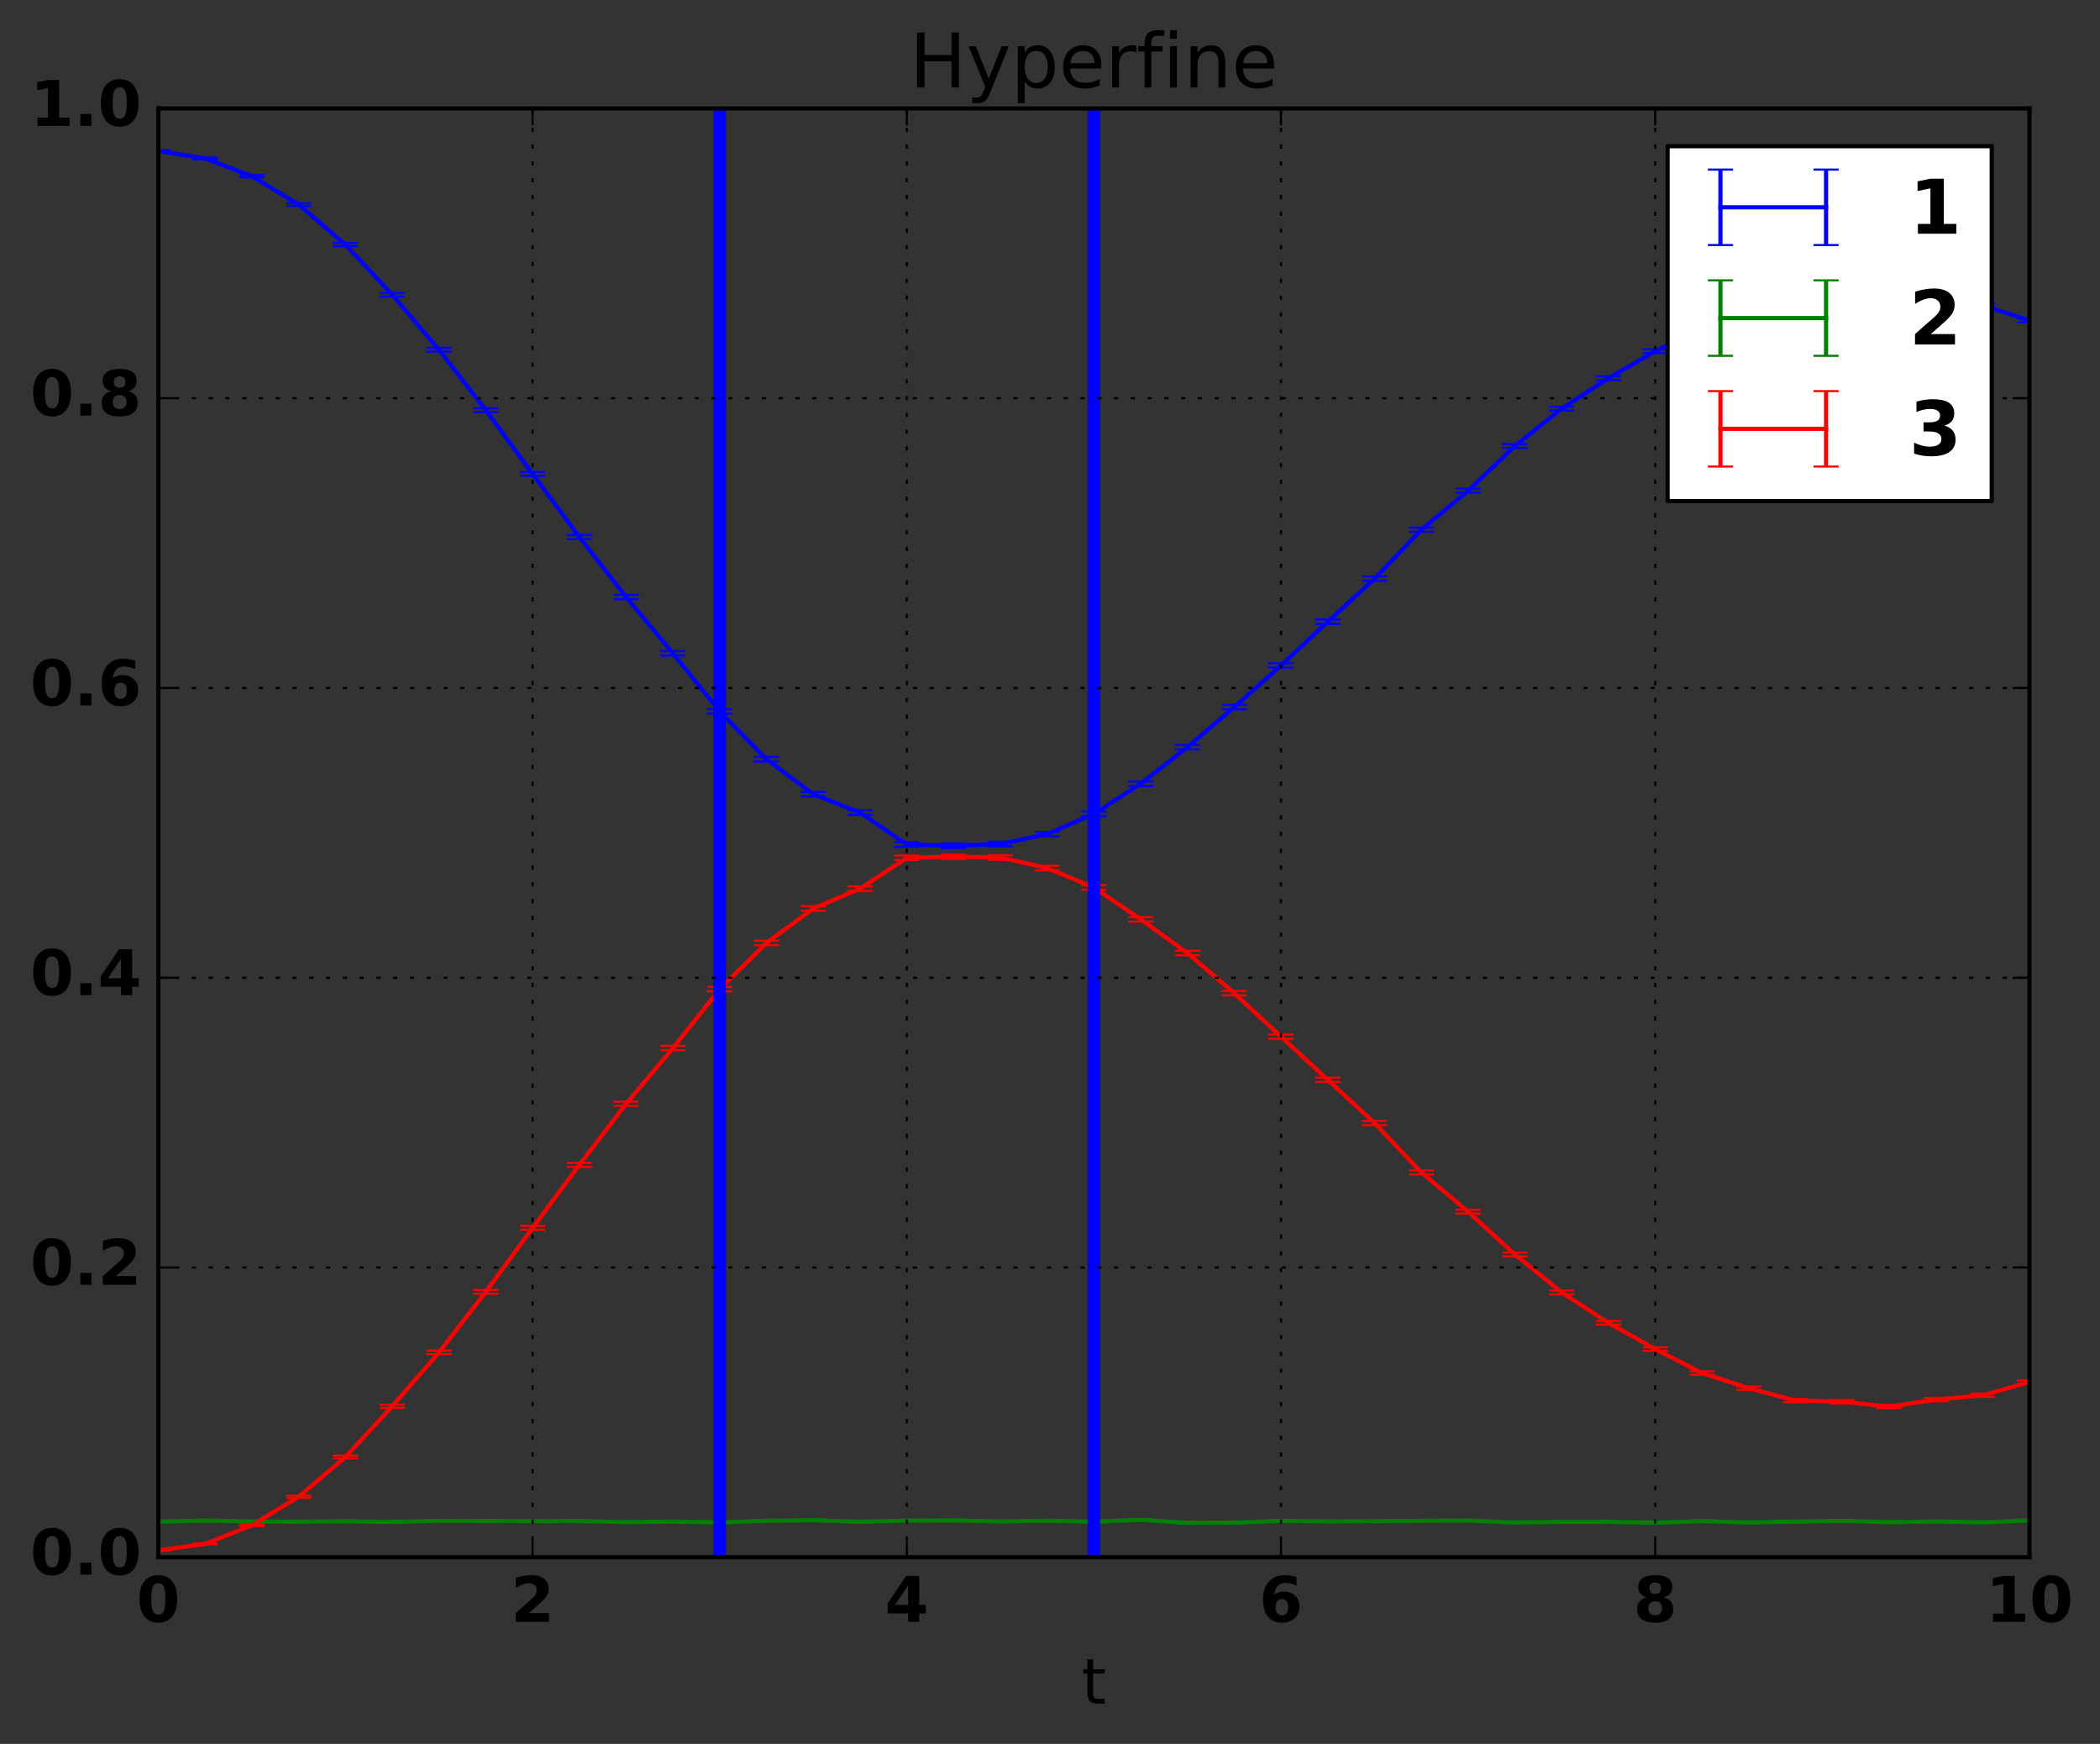 <?xml version="1.0" encoding="utf-8" standalone="no"?>
<!DOCTYPE svg PUBLIC "-//W3C//DTD SVG 1.1//EN"
  "http://www.w3.org/Graphics/SVG/1.1/DTD/svg11.dtd">
<!-- Created with matplotlib (http://matplotlib.org/) -->
<svg height="416pt" version="1.1" viewBox="0 0 501 416" width="501pt" xmlns="http://www.w3.org/2000/svg" xmlns:xlink="http://www.w3.org/1999/xlink">
 <rect x="0" y="0" width="501" height="416" fill="#333333" stroke="none"/>
 <defs>
  <style type="text/css">
*{stroke-linecap:butt;stroke-linejoin:round;stroke-miterlimit:100000;}
  </style>
 </defs>
 <g id="figure_1">
  <g id="patch_1">
   <path d="M 0 416.712 
L 501.808 416.712 
L 501.808 0 
L 0 0 
z
" style="fill:none;"/>
  </g>
  <g id="axes_1">
   <g id="patch_2">
    <path d="M 37.771 371.477 
L 484.171 371.477 
L 484.171 25.877 
L 37.771 25.877 
z
" style="fill:none;"/>
   </g>
   <g id="LineCollection_1">
    <path clip-path="url(#p9131fdf08f)" d="M 37.771 36.245 
L 37.771 35.796 
" style="fill:none;stroke:#0000ff;"/>
    <path clip-path="url(#p9131fdf08f)" d="M 48.931 38.043 
L 48.931 37.555 
" style="fill:none;stroke:#0000ff;"/>
    <path clip-path="url(#p9131fdf08f)" d="M 60.091 42.311 
L 60.091 41.746 
" style="fill:none;stroke:#0000ff;"/>
    <path clip-path="url(#p9131fdf08f)" d="M 71.251 49.122 
L 71.251 48.467 
" style="fill:none;stroke:#0000ff;"/>
    <path clip-path="url(#p9131fdf08f)" d="M 82.411 58.737 
L 82.411 57.975 
" style="fill:none;stroke:#0000ff;"/>
    <path clip-path="url(#p9131fdf08f)" d="M 93.571 70.728 
L 93.571 69.891 
" style="fill:none;stroke:#0000ff;"/>
    <path clip-path="url(#p9131fdf08f)" d="M 104.731 83.882 
L 104.731 82.982 
" style="fill:none;stroke:#0000ff;"/>
    <path clip-path="url(#p9131fdf08f)" d="M 115.891 98.303 
L 115.891 97.367 
" style="fill:none;stroke:#0000ff;"/>
    <path clip-path="url(#p9131fdf08f)" d="M 127.051 113.528 
L 127.051 112.561 
" style="fill:none;stroke:#0000ff;"/>
    <path clip-path="url(#p9131fdf08f)" d="M 138.211 128.607 
L 138.211 127.61 
" style="fill:none;stroke:#0000ff;"/>
    <path clip-path="url(#p9131fdf08f)" d="M 149.371 142.928 
L 149.371 141.895 
" style="fill:none;stroke:#0000ff;"/>
    <path clip-path="url(#p9131fdf08f)" d="M 160.531 156.369 
L 160.531 155.31 
" style="fill:none;stroke:#0000ff;"/>
    <path clip-path="url(#p9131fdf08f)" d="M 171.691 170.239 
L 171.691 169.162 
" style="fill:none;stroke:#0000ff;"/>
    <path clip-path="url(#p9131fdf08f)" d="M 182.851 181.642 
L 182.851 180.555 
" style="fill:none;stroke:#0000ff;"/>
    <path clip-path="url(#p9131fdf08f)" d="M 194.011 190.007 
L 194.011 188.916 
" style="fill:none;stroke:#0000ff;"/>
    <path clip-path="url(#p9131fdf08f)" d="M 205.171 194.375 
L 205.171 193.282 
" style="fill:none;stroke:#0000ff;"/>
    <path clip-path="url(#p9131fdf08f)" d="M 216.331 202.002 
L 216.331 200.909 
" style="fill:none;stroke:#0000ff;"/>
    <path clip-path="url(#p9131fdf08f)" d="M 227.491 202.308 
L 227.491 201.215 
" style="fill:none;stroke:#0000ff;"/>
    <path clip-path="url(#p9131fdf08f)" d="M 238.651 201.885 
L 238.651 200.792 
" style="fill:none;stroke:#0000ff;"/>
    <path clip-path="url(#p9131fdf08f)" d="M 249.811 199.524 
L 249.811 198.431 
" style="fill:none;stroke:#0000ff;"/>
    <path clip-path="url(#p9131fdf08f)" d="M 260.971 194.682 
L 260.971 193.59 
" style="fill:none;stroke:#0000ff;"/>
    <path clip-path="url(#p9131fdf08f)" d="M 272.131 187.52 
L 272.131 186.43 
" style="fill:none;stroke:#0000ff;"/>
    <path clip-path="url(#p9131fdf08f)" d="M 283.291 178.754 
L 283.291 177.668 
" style="fill:none;stroke:#0000ff;"/>
    <path clip-path="url(#p9131fdf08f)" d="M 294.451 169.212 
L 294.451 168.136 
" style="fill:none;stroke:#0000ff;"/>
    <path clip-path="url(#p9131fdf08f)" d="M 305.611 159.273 
L 305.611 158.21 
" style="fill:none;stroke:#0000ff;"/>
    <path clip-path="url(#p9131fdf08f)" d="M 316.771 148.832 
L 316.771 147.786 
" style="fill:none;stroke:#0000ff;"/>
    <path clip-path="url(#p9131fdf08f)" d="M 327.931 138.547 
L 327.931 137.524 
" style="fill:none;stroke:#0000ff;"/>
    <path clip-path="url(#p9131fdf08f)" d="M 339.091 126.863 
L 339.091 125.87 
" style="fill:none;stroke:#0000ff;"/>
    <path clip-path="url(#p9131fdf08f)" d="M 350.251 117.538 
L 350.251 116.574 
" style="fill:none;stroke:#0000ff;"/>
    <path clip-path="url(#p9131fdf08f)" d="M 361.411 106.859 
L 361.411 105.93 
" style="fill:none;stroke:#0000ff;"/>
    <path clip-path="url(#p9131fdf08f)" d="M 372.571 97.943 
L 372.571 97.012 
" style="fill:none;stroke:#0000ff;"/>
    <path clip-path="url(#p9131fdf08f)" d="M 383.731 90.681 
L 383.731 89.756 
" style="fill:none;stroke:#0000ff;"/>
    <path clip-path="url(#p9131fdf08f)" d="M 394.891 84.228 
L 394.891 83.328 
" style="fill:none;stroke:#0000ff;"/>
    <path clip-path="url(#p9131fdf08f)" d="M 406.051 78.873 
L 406.051 77.979 
" style="fill:none;stroke:#0000ff;"/>
    <path clip-path="url(#p9131fdf08f)" d="M 417.211 74.939 
L 417.211 74.061 
" style="fill:none;stroke:#0000ff;"/>
    <path clip-path="url(#p9131fdf08f)" d="M 428.371 72.191 
L 428.371 71.313 
" style="fill:none;stroke:#0000ff;"/>
    <path clip-path="url(#p9131fdf08f)" d="M 439.531 72.101 
L 439.531 71.224 
" style="fill:none;stroke:#0000ff;"/>
    <path clip-path="url(#p9131fdf08f)" d="M 450.691 70.596 
L 450.691 69.754 
" style="fill:none;stroke:#0000ff;"/>
    <path clip-path="url(#p9131fdf08f)" d="M 461.851 72.433 
L 461.851 71.567 
" style="fill:none;stroke:#0000ff;"/>
    <path clip-path="url(#p9131fdf08f)" d="M 473.011 73.261 
L 473.011 72.382 
" style="fill:none;stroke:#0000ff;"/>
    <path clip-path="url(#p9131fdf08f)" d="M 484.171 76.891 
L 484.171 76.009 
" style="fill:none;stroke:#0000ff;"/>
   </g>
   <g id="LineCollection_2">
    <path clip-path="url(#p9131fdf08f)" d="M 37.771 363.168 
L 37.771 362.755 
" style="fill:none;stroke:#008000;"/>
    <path clip-path="url(#p9131fdf08f)" d="M 48.931 362.942 
L 48.931 362.522 
" style="fill:none;stroke:#008000;"/>
    <path clip-path="url(#p9131fdf08f)" d="M 60.091 363.158 
L 60.091 362.743 
" style="fill:none;stroke:#008000;"/>
    <path clip-path="url(#p9131fdf08f)" d="M 71.251 363.202 
L 71.251 362.795 
" style="fill:none;stroke:#008000;"/>
    <path clip-path="url(#p9131fdf08f)" d="M 82.411 363.1 
L 82.411 362.693 
" style="fill:none;stroke:#008000;"/>
    <path clip-path="url(#p9131fdf08f)" d="M 93.571 363.255 
L 93.571 362.869 
" style="fill:none;stroke:#008000;"/>
    <path clip-path="url(#p9131fdf08f)" d="M 104.731 362.978 
L 104.731 362.6 
" style="fill:none;stroke:#008000;"/>
    <path clip-path="url(#p9131fdf08f)" d="M 115.891 363.002 
L 115.891 362.642 
" style="fill:none;stroke:#008000;"/>
    <path clip-path="url(#p9131fdf08f)" d="M 127.051 363.053 
L 127.051 362.706 
" style="fill:none;stroke:#008000;"/>
    <path clip-path="url(#p9131fdf08f)" d="M 138.211 363.006 
L 138.211 362.665 
" style="fill:none;stroke:#008000;"/>
    <path clip-path="url(#p9131fdf08f)" d="M 149.371 363.276 
L 149.371 362.94 
" style="fill:none;stroke:#008000;"/>
    <path clip-path="url(#p9131fdf08f)" d="M 160.531 363.146 
L 160.531 362.808 
" style="fill:none;stroke:#008000;"/>
    <path clip-path="url(#p9131fdf08f)" d="M 171.691 363.331 
L 171.691 362.996 
" style="fill:none;stroke:#008000;"/>
    <path clip-path="url(#p9131fdf08f)" d="M 182.851 362.958 
L 182.851 362.616 
" style="fill:none;stroke:#008000;"/>
    <path clip-path="url(#p9131fdf08f)" d="M 194.011 362.814 
L 194.011 362.469 
" style="fill:none;stroke:#008000;"/>
    <path clip-path="url(#p9131fdf08f)" d="M 205.171 363.174 
L 205.171 362.836 
" style="fill:none;stroke:#008000;"/>
    <path clip-path="url(#p9131fdf08f)" d="M 216.331 362.914 
L 216.331 362.571 
" style="fill:none;stroke:#008000;"/>
    <path clip-path="url(#p9131fdf08f)" d="M 227.491 362.866 
L 227.491 362.522 
" style="fill:none;stroke:#008000;"/>
    <path clip-path="url(#p9131fdf08f)" d="M 238.651 363.105 
L 238.651 362.766 
" style="fill:none;stroke:#008000;"/>
    <path clip-path="url(#p9131fdf08f)" d="M 249.811 362.927 
L 249.811 362.584 
" style="fill:none;stroke:#008000;"/>
    <path clip-path="url(#p9131fdf08f)" d="M 260.971 363.167 
L 260.971 362.829 
" style="fill:none;stroke:#008000;"/>
    <path clip-path="url(#p9131fdf08f)" d="M 272.131 362.725 
L 272.131 362.379 
" style="fill:none;stroke:#008000;"/>
    <path clip-path="url(#p9131fdf08f)" d="M 283.291 363.441 
L 283.291 363.108 
" style="fill:none;stroke:#008000;"/>
    <path clip-path="url(#p9131fdf08f)" d="M 294.451 363.407 
L 294.451 363.073 
" style="fill:none;stroke:#008000;"/>
    <path clip-path="url(#p9131fdf08f)" d="M 305.611 362.972 
L 305.611 362.63 
" style="fill:none;stroke:#008000;"/>
    <path clip-path="url(#p9131fdf08f)" d="M 316.771 363.098 
L 316.771 362.759 
" style="fill:none;stroke:#008000;"/>
    <path clip-path="url(#p9131fdf08f)" d="M 327.931 363.054 
L 327.931 362.714 
" style="fill:none;stroke:#008000;"/>
    <path clip-path="url(#p9131fdf08f)" d="M 339.091 362.955 
L 339.091 362.612 
" style="fill:none;stroke:#008000;"/>
    <path clip-path="url(#p9131fdf08f)" d="M 350.251 362.896 
L 350.251 362.553 
" style="fill:none;stroke:#008000;"/>
    <path clip-path="url(#p9131fdf08f)" d="M 361.411 363.35 
L 361.411 363.013 
" style="fill:none;stroke:#008000;"/>
    <path clip-path="url(#p9131fdf08f)" d="M 372.571 363.216 
L 372.571 362.861 
" style="fill:none;stroke:#008000;"/>
    <path clip-path="url(#p9131fdf08f)" d="M 383.731 363.228 
L 383.731 362.862 
" style="fill:none;stroke:#008000;"/>
    <path clip-path="url(#p9131fdf08f)" d="M 394.891 363.413 
L 394.891 363.045 
" style="fill:none;stroke:#008000;"/>
    <path clip-path="url(#p9131fdf08f)" d="M 406.051 363.058 
L 406.051 362.67 
" style="fill:none;stroke:#008000;"/>
    <path clip-path="url(#p9131fdf08f)" d="M 417.211 363.367 
L 417.211 362.981 
" style="fill:none;stroke:#008000;"/>
    <path clip-path="url(#p9131fdf08f)" d="M 428.371 363.173 
L 428.371 362.772 
" style="fill:none;stroke:#008000;"/>
    <path clip-path="url(#p9131fdf08f)" d="M 439.531 362.996 
L 439.531 362.592 
" style="fill:none;stroke:#008000;"/>
    <path clip-path="url(#p9131fdf08f)" d="M 450.691 363.305 
L 450.691 362.918 
" style="fill:none;stroke:#008000;"/>
    <path clip-path="url(#p9131fdf08f)" d="M 461.851 363.143 
L 461.851 362.748 
" style="fill:none;stroke:#008000;"/>
    <path clip-path="url(#p9131fdf08f)" d="M 473.011 363.35 
L 473.011 362.957 
" style="fill:none;stroke:#008000;"/>
    <path clip-path="url(#p9131fdf08f)" d="M 484.171 362.883 
L 484.171 362.491 
" style="fill:none;stroke:#008000;"/>
   </g>
   <g id="LineCollection_3">
    <path clip-path="url(#p9131fdf08f)" d="M 37.771 369.938 
L 37.771 369.756 
" style="fill:none;stroke:#ff0000;"/>
    <path clip-path="url(#p9131fdf08f)" d="M 48.931 368.426 
L 48.931 368.17 
" style="fill:none;stroke:#ff0000;"/>
    <path clip-path="url(#p9131fdf08f)" d="M 60.091 364.047 
L 60.091 363.654 
" style="fill:none;stroke:#ff0000;"/>
    <path clip-path="url(#p9131fdf08f)" d="M 71.251 357.299 
L 71.251 356.772 
" style="fill:none;stroke:#ff0000;"/>
    <path clip-path="url(#p9131fdf08f)" d="M 82.411 347.908 
L 82.411 347.245 
" style="fill:none;stroke:#ff0000;"/>
    <path clip-path="url(#p9131fdf08f)" d="M 93.571 335.84 
L 93.571 335.076 
" style="fill:none;stroke:#ff0000;"/>
    <path clip-path="url(#p9131fdf08f)" d="M 104.731 323.028 
L 104.731 322.187 
" style="fill:none;stroke:#ff0000;"/>
    <path clip-path="url(#p9131fdf08f)" d="M 115.891 308.619 
L 115.891 307.727 
" style="fill:none;stroke:#ff0000;"/>
    <path clip-path="url(#p9131fdf08f)" d="M 127.051 293.372 
L 127.051 292.439 
" style="fill:none;stroke:#ff0000;"/>
    <path clip-path="url(#p9131fdf08f)" d="M 138.211 278.372 
L 138.211 277.4 
" style="fill:none;stroke:#ff0000;"/>
    <path clip-path="url(#p9131fdf08f)" d="M 149.371 263.816 
L 149.371 262.803 
" style="fill:none;stroke:#ff0000;"/>
    <path clip-path="url(#p9131fdf08f)" d="M 160.531 250.535 
L 160.531 249.491 
" style="fill:none;stroke:#ff0000;"/>
    <path clip-path="url(#p9131fdf08f)" d="M 171.691 236.499 
L 171.691 235.432 
" style="fill:none;stroke:#ff0000;"/>
    <path clip-path="url(#p9131fdf08f)" d="M 182.851 225.485 
L 182.851 224.404 
" style="fill:none;stroke:#ff0000;"/>
    <path clip-path="url(#p9131fdf08f)" d="M 194.011 217.27 
L 194.011 216.183 
" style="fill:none;stroke:#ff0000;"/>
    <path clip-path="url(#p9131fdf08f)" d="M 205.171 212.541 
L 205.171 211.452 
" style="fill:none;stroke:#ff0000;"/>
    <path clip-path="url(#p9131fdf08f)" d="M 216.331 205.178 
L 216.331 204.086 
" style="fill:none;stroke:#ff0000;"/>
    <path clip-path="url(#p9131fdf08f)" d="M 227.491 204.921 
L 227.491 203.828 
" style="fill:none;stroke:#ff0000;"/>
    <path clip-path="url(#p9131fdf08f)" d="M 238.651 205.102 
L 238.651 204.01 
" style="fill:none;stroke:#ff0000;"/>
    <path clip-path="url(#p9131fdf08f)" d="M 249.811 207.642 
L 249.811 206.55 
" style="fill:none;stroke:#ff0000;"/>
    <path clip-path="url(#p9131fdf08f)" d="M 260.971 212.241 
L 260.971 211.151 
" style="fill:none;stroke:#ff0000;"/>
    <path clip-path="url(#p9131fdf08f)" d="M 272.131 219.845 
L 272.131 218.76 
" style="fill:none;stroke:#ff0000;"/>
    <path clip-path="url(#p9131fdf08f)" d="M 283.291 227.883 
L 283.291 226.806 
" style="fill:none;stroke:#ff0000;"/>
    <path clip-path="url(#p9131fdf08f)" d="M 294.451 237.449 
L 294.451 236.383 
" style="fill:none;stroke:#ff0000;"/>
    <path clip-path="url(#p9131fdf08f)" d="M 305.611 247.812 
L 305.611 246.763 
" style="fill:none;stroke:#ff0000;"/>
    <path clip-path="url(#p9131fdf08f)" d="M 316.771 258.106 
L 316.771 257.079 
" style="fill:none;stroke:#ff0000;"/>
    <path clip-path="url(#p9131fdf08f)" d="M 327.931 268.411 
L 327.931 267.41 
" style="fill:none;stroke:#ff0000;"/>
    <path clip-path="url(#p9131fdf08f)" d="M 339.091 280.162 
L 339.091 279.197 
" style="fill:none;stroke:#ff0000;"/>
    <path clip-path="url(#p9131fdf08f)" d="M 350.251 289.515 
L 350.251 288.583 
" style="fill:none;stroke:#ff0000;"/>
    <path clip-path="url(#p9131fdf08f)" d="M 361.411 299.7 
L 361.411 298.807 
" style="fill:none;stroke:#ff0000;"/>
    <path clip-path="url(#p9131fdf08f)" d="M 372.571 308.757 
L 372.571 307.87 
" style="fill:none;stroke:#ff0000;"/>
    <path clip-path="url(#p9131fdf08f)" d="M 383.731 316.004 
L 383.731 315.129 
" style="fill:none;stroke:#ff0000;"/>
    <path clip-path="url(#p9131fdf08f)" d="M 394.891 322.245 
L 394.891 321.399 
" style="fill:none;stroke:#ff0000;"/>
    <path clip-path="url(#p9131fdf08f)" d="M 406.051 327.954 
L 406.051 327.125 
" style="fill:none;stroke:#ff0000;"/>
    <path clip-path="url(#p9131fdf08f)" d="M 417.211 331.561 
L 417.211 330.75 
" style="fill:none;stroke:#ff0000;"/>
    <path clip-path="url(#p9131fdf08f)" d="M 428.371 334.507 
L 428.371 333.703 
" style="fill:none;stroke:#ff0000;"/>
    <path clip-path="url(#p9131fdf08f)" d="M 439.531 334.773 
L 439.531 333.973 
" style="fill:none;stroke:#ff0000;"/>
    <path clip-path="url(#p9131fdf08f)" d="M 450.691 335.927 
L 450.691 335.158 
" style="fill:none;stroke:#ff0000;"/>
    <path clip-path="url(#p9131fdf08f)" d="M 461.851 334.28 
L 461.851 333.487 
" style="fill:none;stroke:#ff0000;"/>
    <path clip-path="url(#p9131fdf08f)" d="M 473.011 333.258 
L 473.011 332.45 
" style="fill:none;stroke:#ff0000;"/>
    <path clip-path="url(#p9131fdf08f)" d="M 484.171 330.099 
L 484.171 329.286 
" style="fill:none;stroke:#ff0000;"/>
   </g>
   <g id="line2d_1">
    <defs>
     <path d="M 3 0 
L -3 -0 
" id="m12c0c88f92" style="stroke:#0000ff;stroke-width:0.5;"/>
    </defs>
    <g clip-path="url(#p9131fdf08f)">
     <use style="fill:#0000ff;stroke:#0000ff;stroke-width:0.5;" x="37.771" xlink:href="#m12c0c88f92" y="36.245"/>
     <use style="fill:#0000ff;stroke:#0000ff;stroke-width:0.5;" x="48.931" xlink:href="#m12c0c88f92" y="38.043"/>
     <use style="fill:#0000ff;stroke:#0000ff;stroke-width:0.5;" x="60.091" xlink:href="#m12c0c88f92" y="42.311"/>
     <use style="fill:#0000ff;stroke:#0000ff;stroke-width:0.5;" x="71.251" xlink:href="#m12c0c88f92" y="49.122"/>
     <use style="fill:#0000ff;stroke:#0000ff;stroke-width:0.5;" x="82.411" xlink:href="#m12c0c88f92" y="58.737"/>
     <use style="fill:#0000ff;stroke:#0000ff;stroke-width:0.5;" x="93.571" xlink:href="#m12c0c88f92" y="70.728"/>
     <use style="fill:#0000ff;stroke:#0000ff;stroke-width:0.5;" x="104.731" xlink:href="#m12c0c88f92" y="83.882"/>
     <use style="fill:#0000ff;stroke:#0000ff;stroke-width:0.5;" x="115.891" xlink:href="#m12c0c88f92" y="98.303"/>
     <use style="fill:#0000ff;stroke:#0000ff;stroke-width:0.5;" x="127.051" xlink:href="#m12c0c88f92" y="113.528"/>
     <use style="fill:#0000ff;stroke:#0000ff;stroke-width:0.5;" x="138.211" xlink:href="#m12c0c88f92" y="128.607"/>
     <use style="fill:#0000ff;stroke:#0000ff;stroke-width:0.5;" x="149.371" xlink:href="#m12c0c88f92" y="142.928"/>
     <use style="fill:#0000ff;stroke:#0000ff;stroke-width:0.5;" x="160.531" xlink:href="#m12c0c88f92" y="156.369"/>
     <use style="fill:#0000ff;stroke:#0000ff;stroke-width:0.5;" x="171.691" xlink:href="#m12c0c88f92" y="170.239"/>
     <use style="fill:#0000ff;stroke:#0000ff;stroke-width:0.5;" x="182.851" xlink:href="#m12c0c88f92" y="181.642"/>
     <use style="fill:#0000ff;stroke:#0000ff;stroke-width:0.5;" x="194.011" xlink:href="#m12c0c88f92" y="190.007"/>
     <use style="fill:#0000ff;stroke:#0000ff;stroke-width:0.5;" x="205.171" xlink:href="#m12c0c88f92" y="194.375"/>
     <use style="fill:#0000ff;stroke:#0000ff;stroke-width:0.5;" x="216.331" xlink:href="#m12c0c88f92" y="202.002"/>
     <use style="fill:#0000ff;stroke:#0000ff;stroke-width:0.5;" x="227.491" xlink:href="#m12c0c88f92" y="202.308"/>
     <use style="fill:#0000ff;stroke:#0000ff;stroke-width:0.5;" x="238.651" xlink:href="#m12c0c88f92" y="201.885"/>
     <use style="fill:#0000ff;stroke:#0000ff;stroke-width:0.5;" x="249.811" xlink:href="#m12c0c88f92" y="199.524"/>
     <use style="fill:#0000ff;stroke:#0000ff;stroke-width:0.5;" x="260.971" xlink:href="#m12c0c88f92" y="194.682"/>
     <use style="fill:#0000ff;stroke:#0000ff;stroke-width:0.5;" x="272.131" xlink:href="#m12c0c88f92" y="187.52"/>
     <use style="fill:#0000ff;stroke:#0000ff;stroke-width:0.5;" x="283.291" xlink:href="#m12c0c88f92" y="178.754"/>
     <use style="fill:#0000ff;stroke:#0000ff;stroke-width:0.5;" x="294.451" xlink:href="#m12c0c88f92" y="169.212"/>
     <use style="fill:#0000ff;stroke:#0000ff;stroke-width:0.5;" x="305.611" xlink:href="#m12c0c88f92" y="159.273"/>
     <use style="fill:#0000ff;stroke:#0000ff;stroke-width:0.5;" x="316.771" xlink:href="#m12c0c88f92" y="148.832"/>
     <use style="fill:#0000ff;stroke:#0000ff;stroke-width:0.5;" x="327.931" xlink:href="#m12c0c88f92" y="138.547"/>
     <use style="fill:#0000ff;stroke:#0000ff;stroke-width:0.5;" x="339.091" xlink:href="#m12c0c88f92" y="126.863"/>
     <use style="fill:#0000ff;stroke:#0000ff;stroke-width:0.5;" x="350.251" xlink:href="#m12c0c88f92" y="117.538"/>
     <use style="fill:#0000ff;stroke:#0000ff;stroke-width:0.5;" x="361.411" xlink:href="#m12c0c88f92" y="106.859"/>
     <use style="fill:#0000ff;stroke:#0000ff;stroke-width:0.5;" x="372.571" xlink:href="#m12c0c88f92" y="97.943"/>
     <use style="fill:#0000ff;stroke:#0000ff;stroke-width:0.5;" x="383.731" xlink:href="#m12c0c88f92" y="90.681"/>
     <use style="fill:#0000ff;stroke:#0000ff;stroke-width:0.5;" x="394.891" xlink:href="#m12c0c88f92" y="84.228"/>
     <use style="fill:#0000ff;stroke:#0000ff;stroke-width:0.5;" x="406.051" xlink:href="#m12c0c88f92" y="78.873"/>
     <use style="fill:#0000ff;stroke:#0000ff;stroke-width:0.5;" x="417.211" xlink:href="#m12c0c88f92" y="74.939"/>
     <use style="fill:#0000ff;stroke:#0000ff;stroke-width:0.5;" x="428.371" xlink:href="#m12c0c88f92" y="72.191"/>
     <use style="fill:#0000ff;stroke:#0000ff;stroke-width:0.5;" x="439.531" xlink:href="#m12c0c88f92" y="72.101"/>
     <use style="fill:#0000ff;stroke:#0000ff;stroke-width:0.5;" x="450.691" xlink:href="#m12c0c88f92" y="70.596"/>
     <use style="fill:#0000ff;stroke:#0000ff;stroke-width:0.5;" x="461.851" xlink:href="#m12c0c88f92" y="72.433"/>
     <use style="fill:#0000ff;stroke:#0000ff;stroke-width:0.5;" x="473.011" xlink:href="#m12c0c88f92" y="73.261"/>
     <use style="fill:#0000ff;stroke:#0000ff;stroke-width:0.5;" x="484.171" xlink:href="#m12c0c88f92" y="76.891"/>
    </g>
   </g>
   <g id="line2d_2">
    <g clip-path="url(#p9131fdf08f)">
     <use style="fill:#0000ff;stroke:#0000ff;stroke-width:0.5;" x="37.771" xlink:href="#m12c0c88f92" y="35.796"/>
     <use style="fill:#0000ff;stroke:#0000ff;stroke-width:0.5;" x="48.931" xlink:href="#m12c0c88f92" y="37.555"/>
     <use style="fill:#0000ff;stroke:#0000ff;stroke-width:0.5;" x="60.091" xlink:href="#m12c0c88f92" y="41.746"/>
     <use style="fill:#0000ff;stroke:#0000ff;stroke-width:0.5;" x="71.251" xlink:href="#m12c0c88f92" y="48.467"/>
     <use style="fill:#0000ff;stroke:#0000ff;stroke-width:0.5;" x="82.411" xlink:href="#m12c0c88f92" y="57.975"/>
     <use style="fill:#0000ff;stroke:#0000ff;stroke-width:0.5;" x="93.571" xlink:href="#m12c0c88f92" y="69.891"/>
     <use style="fill:#0000ff;stroke:#0000ff;stroke-width:0.5;" x="104.731" xlink:href="#m12c0c88f92" y="82.982"/>
     <use style="fill:#0000ff;stroke:#0000ff;stroke-width:0.5;" x="115.891" xlink:href="#m12c0c88f92" y="97.367"/>
     <use style="fill:#0000ff;stroke:#0000ff;stroke-width:0.5;" x="127.051" xlink:href="#m12c0c88f92" y="112.561"/>
     <use style="fill:#0000ff;stroke:#0000ff;stroke-width:0.5;" x="138.211" xlink:href="#m12c0c88f92" y="127.61"/>
     <use style="fill:#0000ff;stroke:#0000ff;stroke-width:0.5;" x="149.371" xlink:href="#m12c0c88f92" y="141.895"/>
     <use style="fill:#0000ff;stroke:#0000ff;stroke-width:0.5;" x="160.531" xlink:href="#m12c0c88f92" y="155.31"/>
     <use style="fill:#0000ff;stroke:#0000ff;stroke-width:0.5;" x="171.691" xlink:href="#m12c0c88f92" y="169.162"/>
     <use style="fill:#0000ff;stroke:#0000ff;stroke-width:0.5;" x="182.851" xlink:href="#m12c0c88f92" y="180.555"/>
     <use style="fill:#0000ff;stroke:#0000ff;stroke-width:0.5;" x="194.011" xlink:href="#m12c0c88f92" y="188.916"/>
     <use style="fill:#0000ff;stroke:#0000ff;stroke-width:0.5;" x="205.171" xlink:href="#m12c0c88f92" y="193.282"/>
     <use style="fill:#0000ff;stroke:#0000ff;stroke-width:0.5;" x="216.331" xlink:href="#m12c0c88f92" y="200.909"/>
     <use style="fill:#0000ff;stroke:#0000ff;stroke-width:0.5;" x="227.491" xlink:href="#m12c0c88f92" y="201.215"/>
     <use style="fill:#0000ff;stroke:#0000ff;stroke-width:0.5;" x="238.651" xlink:href="#m12c0c88f92" y="200.792"/>
     <use style="fill:#0000ff;stroke:#0000ff;stroke-width:0.5;" x="249.811" xlink:href="#m12c0c88f92" y="198.431"/>
     <use style="fill:#0000ff;stroke:#0000ff;stroke-width:0.5;" x="260.971" xlink:href="#m12c0c88f92" y="193.59"/>
     <use style="fill:#0000ff;stroke:#0000ff;stroke-width:0.5;" x="272.131" xlink:href="#m12c0c88f92" y="186.43"/>
     <use style="fill:#0000ff;stroke:#0000ff;stroke-width:0.5;" x="283.291" xlink:href="#m12c0c88f92" y="177.668"/>
     <use style="fill:#0000ff;stroke:#0000ff;stroke-width:0.5;" x="294.451" xlink:href="#m12c0c88f92" y="168.136"/>
     <use style="fill:#0000ff;stroke:#0000ff;stroke-width:0.5;" x="305.611" xlink:href="#m12c0c88f92" y="158.21"/>
     <use style="fill:#0000ff;stroke:#0000ff;stroke-width:0.5;" x="316.771" xlink:href="#m12c0c88f92" y="147.786"/>
     <use style="fill:#0000ff;stroke:#0000ff;stroke-width:0.5;" x="327.931" xlink:href="#m12c0c88f92" y="137.524"/>
     <use style="fill:#0000ff;stroke:#0000ff;stroke-width:0.5;" x="339.091" xlink:href="#m12c0c88f92" y="125.87"/>
     <use style="fill:#0000ff;stroke:#0000ff;stroke-width:0.5;" x="350.251" xlink:href="#m12c0c88f92" y="116.574"/>
     <use style="fill:#0000ff;stroke:#0000ff;stroke-width:0.5;" x="361.411" xlink:href="#m12c0c88f92" y="105.93"/>
     <use style="fill:#0000ff;stroke:#0000ff;stroke-width:0.5;" x="372.571" xlink:href="#m12c0c88f92" y="97.012"/>
     <use style="fill:#0000ff;stroke:#0000ff;stroke-width:0.5;" x="383.731" xlink:href="#m12c0c88f92" y="89.756"/>
     <use style="fill:#0000ff;stroke:#0000ff;stroke-width:0.5;" x="394.891" xlink:href="#m12c0c88f92" y="83.328"/>
     <use style="fill:#0000ff;stroke:#0000ff;stroke-width:0.5;" x="406.051" xlink:href="#m12c0c88f92" y="77.979"/>
     <use style="fill:#0000ff;stroke:#0000ff;stroke-width:0.5;" x="417.211" xlink:href="#m12c0c88f92" y="74.061"/>
     <use style="fill:#0000ff;stroke:#0000ff;stroke-width:0.5;" x="428.371" xlink:href="#m12c0c88f92" y="71.313"/>
     <use style="fill:#0000ff;stroke:#0000ff;stroke-width:0.5;" x="439.531" xlink:href="#m12c0c88f92" y="71.224"/>
     <use style="fill:#0000ff;stroke:#0000ff;stroke-width:0.5;" x="450.691" xlink:href="#m12c0c88f92" y="69.754"/>
     <use style="fill:#0000ff;stroke:#0000ff;stroke-width:0.5;" x="461.851" xlink:href="#m12c0c88f92" y="71.567"/>
     <use style="fill:#0000ff;stroke:#0000ff;stroke-width:0.5;" x="473.011" xlink:href="#m12c0c88f92" y="72.382"/>
     <use style="fill:#0000ff;stroke:#0000ff;stroke-width:0.5;" x="484.171" xlink:href="#m12c0c88f92" y="76.009"/>
    </g>
   </g>
   <g id="line2d_3">
    <path clip-path="url(#p9131fdf08f)" d="M 37.771 36.021 
L 48.931 37.799 
L 60.091 42.029 
L 71.251 48.795 
L 82.411 58.356 
L 93.571 70.309 
L 104.731 83.432 
L 115.891 97.835 
L 127.051 113.044 
L 138.211 128.108 
L 149.371 142.412 
L 160.531 155.84 
L 171.691 169.7 
L 182.851 181.098 
L 194.011 189.462 
L 205.171 193.828 
L 216.331 201.456 
L 227.491 201.762 
L 238.651 201.338 
L 249.811 198.978 
L 260.971 194.136 
L 272.131 186.975 
L 283.291 178.211 
L 294.451 168.674 
L 305.611 158.741 
L 316.771 148.309 
L 327.931 138.035 
L 339.091 126.367 
L 350.251 117.056 
L 361.411 106.395 
L 372.571 97.478 
L 383.731 90.218 
L 394.891 83.778 
L 406.051 78.426 
L 417.211 74.5 
L 428.371 71.752 
L 439.531 71.663 
L 450.691 70.175 
L 461.851 72 
L 473.011 72.822 
L 484.171 76.45 
" style="fill:none;stroke:#0000ff;stroke-linecap:square;"/>
   </g>
   <g id="line2d_4">
    <defs>
     <path d="M 3 0 
L -3 -0 
" id="m0410880a0d" style="stroke:#008000;stroke-width:0.5;"/>
    </defs>
    <g clip-path="url(#p9131fdf08f)">
     <use style="fill:#008000;stroke:#008000;stroke-width:0.5;" x="37.771" xlink:href="#m0410880a0d" y="363.168"/>
     <use style="fill:#008000;stroke:#008000;stroke-width:0.5;" x="48.931" xlink:href="#m0410880a0d" y="362.942"/>
     <use style="fill:#008000;stroke:#008000;stroke-width:0.5;" x="60.091" xlink:href="#m0410880a0d" y="363.158"/>
     <use style="fill:#008000;stroke:#008000;stroke-width:0.5;" x="71.251" xlink:href="#m0410880a0d" y="363.202"/>
     <use style="fill:#008000;stroke:#008000;stroke-width:0.5;" x="82.411" xlink:href="#m0410880a0d" y="363.1"/>
     <use style="fill:#008000;stroke:#008000;stroke-width:0.5;" x="93.571" xlink:href="#m0410880a0d" y="363.255"/>
     <use style="fill:#008000;stroke:#008000;stroke-width:0.5;" x="104.731" xlink:href="#m0410880a0d" y="362.978"/>
     <use style="fill:#008000;stroke:#008000;stroke-width:0.5;" x="115.891" xlink:href="#m0410880a0d" y="363.002"/>
     <use style="fill:#008000;stroke:#008000;stroke-width:0.5;" x="127.051" xlink:href="#m0410880a0d" y="363.053"/>
     <use style="fill:#008000;stroke:#008000;stroke-width:0.5;" x="138.211" xlink:href="#m0410880a0d" y="363.006"/>
     <use style="fill:#008000;stroke:#008000;stroke-width:0.5;" x="149.371" xlink:href="#m0410880a0d" y="363.276"/>
     <use style="fill:#008000;stroke:#008000;stroke-width:0.5;" x="160.531" xlink:href="#m0410880a0d" y="363.146"/>
     <use style="fill:#008000;stroke:#008000;stroke-width:0.5;" x="171.691" xlink:href="#m0410880a0d" y="363.331"/>
     <use style="fill:#008000;stroke:#008000;stroke-width:0.5;" x="182.851" xlink:href="#m0410880a0d" y="362.958"/>
     <use style="fill:#008000;stroke:#008000;stroke-width:0.5;" x="194.011" xlink:href="#m0410880a0d" y="362.814"/>
     <use style="fill:#008000;stroke:#008000;stroke-width:0.5;" x="205.171" xlink:href="#m0410880a0d" y="363.174"/>
     <use style="fill:#008000;stroke:#008000;stroke-width:0.5;" x="216.331" xlink:href="#m0410880a0d" y="362.914"/>
     <use style="fill:#008000;stroke:#008000;stroke-width:0.5;" x="227.491" xlink:href="#m0410880a0d" y="362.866"/>
     <use style="fill:#008000;stroke:#008000;stroke-width:0.5;" x="238.651" xlink:href="#m0410880a0d" y="363.105"/>
     <use style="fill:#008000;stroke:#008000;stroke-width:0.5;" x="249.811" xlink:href="#m0410880a0d" y="362.927"/>
     <use style="fill:#008000;stroke:#008000;stroke-width:0.5;" x="260.971" xlink:href="#m0410880a0d" y="363.167"/>
     <use style="fill:#008000;stroke:#008000;stroke-width:0.5;" x="272.131" xlink:href="#m0410880a0d" y="362.725"/>
     <use style="fill:#008000;stroke:#008000;stroke-width:0.5;" x="283.291" xlink:href="#m0410880a0d" y="363.441"/>
     <use style="fill:#008000;stroke:#008000;stroke-width:0.5;" x="294.451" xlink:href="#m0410880a0d" y="363.407"/>
     <use style="fill:#008000;stroke:#008000;stroke-width:0.5;" x="305.611" xlink:href="#m0410880a0d" y="362.972"/>
     <use style="fill:#008000;stroke:#008000;stroke-width:0.5;" x="316.771" xlink:href="#m0410880a0d" y="363.098"/>
     <use style="fill:#008000;stroke:#008000;stroke-width:0.5;" x="327.931" xlink:href="#m0410880a0d" y="363.054"/>
     <use style="fill:#008000;stroke:#008000;stroke-width:0.5;" x="339.091" xlink:href="#m0410880a0d" y="362.955"/>
     <use style="fill:#008000;stroke:#008000;stroke-width:0.5;" x="350.251" xlink:href="#m0410880a0d" y="362.896"/>
     <use style="fill:#008000;stroke:#008000;stroke-width:0.5;" x="361.411" xlink:href="#m0410880a0d" y="363.35"/>
     <use style="fill:#008000;stroke:#008000;stroke-width:0.5;" x="372.571" xlink:href="#m0410880a0d" y="363.216"/>
     <use style="fill:#008000;stroke:#008000;stroke-width:0.5;" x="383.731" xlink:href="#m0410880a0d" y="363.228"/>
     <use style="fill:#008000;stroke:#008000;stroke-width:0.5;" x="394.891" xlink:href="#m0410880a0d" y="363.413"/>
     <use style="fill:#008000;stroke:#008000;stroke-width:0.5;" x="406.051" xlink:href="#m0410880a0d" y="363.058"/>
     <use style="fill:#008000;stroke:#008000;stroke-width:0.5;" x="417.211" xlink:href="#m0410880a0d" y="363.367"/>
     <use style="fill:#008000;stroke:#008000;stroke-width:0.5;" x="428.371" xlink:href="#m0410880a0d" y="363.173"/>
     <use style="fill:#008000;stroke:#008000;stroke-width:0.5;" x="439.531" xlink:href="#m0410880a0d" y="362.996"/>
     <use style="fill:#008000;stroke:#008000;stroke-width:0.5;" x="450.691" xlink:href="#m0410880a0d" y="363.305"/>
     <use style="fill:#008000;stroke:#008000;stroke-width:0.5;" x="461.851" xlink:href="#m0410880a0d" y="363.143"/>
     <use style="fill:#008000;stroke:#008000;stroke-width:0.5;" x="473.011" xlink:href="#m0410880a0d" y="363.35"/>
     <use style="fill:#008000;stroke:#008000;stroke-width:0.5;" x="484.171" xlink:href="#m0410880a0d" y="362.883"/>
    </g>
   </g>
   <g id="line2d_5">
    <g clip-path="url(#p9131fdf08f)">
     <use style="fill:#008000;stroke:#008000;stroke-width:0.5;" x="37.771" xlink:href="#m0410880a0d" y="362.755"/>
     <use style="fill:#008000;stroke:#008000;stroke-width:0.5;" x="48.931" xlink:href="#m0410880a0d" y="362.522"/>
     <use style="fill:#008000;stroke:#008000;stroke-width:0.5;" x="60.091" xlink:href="#m0410880a0d" y="362.743"/>
     <use style="fill:#008000;stroke:#008000;stroke-width:0.5;" x="71.251" xlink:href="#m0410880a0d" y="362.795"/>
     <use style="fill:#008000;stroke:#008000;stroke-width:0.5;" x="82.411" xlink:href="#m0410880a0d" y="362.693"/>
     <use style="fill:#008000;stroke:#008000;stroke-width:0.5;" x="93.571" xlink:href="#m0410880a0d" y="362.869"/>
     <use style="fill:#008000;stroke:#008000;stroke-width:0.5;" x="104.731" xlink:href="#m0410880a0d" y="362.6"/>
     <use style="fill:#008000;stroke:#008000;stroke-width:0.5;" x="115.891" xlink:href="#m0410880a0d" y="362.642"/>
     <use style="fill:#008000;stroke:#008000;stroke-width:0.5;" x="127.051" xlink:href="#m0410880a0d" y="362.706"/>
     <use style="fill:#008000;stroke:#008000;stroke-width:0.5;" x="138.211" xlink:href="#m0410880a0d" y="362.665"/>
     <use style="fill:#008000;stroke:#008000;stroke-width:0.5;" x="149.371" xlink:href="#m0410880a0d" y="362.94"/>
     <use style="fill:#008000;stroke:#008000;stroke-width:0.5;" x="160.531" xlink:href="#m0410880a0d" y="362.808"/>
     <use style="fill:#008000;stroke:#008000;stroke-width:0.5;" x="171.691" xlink:href="#m0410880a0d" y="362.996"/>
     <use style="fill:#008000;stroke:#008000;stroke-width:0.5;" x="182.851" xlink:href="#m0410880a0d" y="362.616"/>
     <use style="fill:#008000;stroke:#008000;stroke-width:0.5;" x="194.011" xlink:href="#m0410880a0d" y="362.469"/>
     <use style="fill:#008000;stroke:#008000;stroke-width:0.5;" x="205.171" xlink:href="#m0410880a0d" y="362.836"/>
     <use style="fill:#008000;stroke:#008000;stroke-width:0.5;" x="216.331" xlink:href="#m0410880a0d" y="362.571"/>
     <use style="fill:#008000;stroke:#008000;stroke-width:0.5;" x="227.491" xlink:href="#m0410880a0d" y="362.522"/>
     <use style="fill:#008000;stroke:#008000;stroke-width:0.5;" x="238.651" xlink:href="#m0410880a0d" y="362.766"/>
     <use style="fill:#008000;stroke:#008000;stroke-width:0.5;" x="249.811" xlink:href="#m0410880a0d" y="362.584"/>
     <use style="fill:#008000;stroke:#008000;stroke-width:0.5;" x="260.971" xlink:href="#m0410880a0d" y="362.829"/>
     <use style="fill:#008000;stroke:#008000;stroke-width:0.5;" x="272.131" xlink:href="#m0410880a0d" y="362.379"/>
     <use style="fill:#008000;stroke:#008000;stroke-width:0.5;" x="283.291" xlink:href="#m0410880a0d" y="363.108"/>
     <use style="fill:#008000;stroke:#008000;stroke-width:0.5;" x="294.451" xlink:href="#m0410880a0d" y="363.073"/>
     <use style="fill:#008000;stroke:#008000;stroke-width:0.5;" x="305.611" xlink:href="#m0410880a0d" y="362.63"/>
     <use style="fill:#008000;stroke:#008000;stroke-width:0.5;" x="316.771" xlink:href="#m0410880a0d" y="362.759"/>
     <use style="fill:#008000;stroke:#008000;stroke-width:0.5;" x="327.931" xlink:href="#m0410880a0d" y="362.714"/>
     <use style="fill:#008000;stroke:#008000;stroke-width:0.5;" x="339.091" xlink:href="#m0410880a0d" y="362.612"/>
     <use style="fill:#008000;stroke:#008000;stroke-width:0.5;" x="350.251" xlink:href="#m0410880a0d" y="362.553"/>
     <use style="fill:#008000;stroke:#008000;stroke-width:0.5;" x="361.411" xlink:href="#m0410880a0d" y="363.013"/>
     <use style="fill:#008000;stroke:#008000;stroke-width:0.5;" x="372.571" xlink:href="#m0410880a0d" y="362.861"/>
     <use style="fill:#008000;stroke:#008000;stroke-width:0.5;" x="383.731" xlink:href="#m0410880a0d" y="362.862"/>
     <use style="fill:#008000;stroke:#008000;stroke-width:0.5;" x="394.891" xlink:href="#m0410880a0d" y="363.045"/>
     <use style="fill:#008000;stroke:#008000;stroke-width:0.5;" x="406.051" xlink:href="#m0410880a0d" y="362.67"/>
     <use style="fill:#008000;stroke:#008000;stroke-width:0.5;" x="417.211" xlink:href="#m0410880a0d" y="362.981"/>
     <use style="fill:#008000;stroke:#008000;stroke-width:0.5;" x="428.371" xlink:href="#m0410880a0d" y="362.772"/>
     <use style="fill:#008000;stroke:#008000;stroke-width:0.5;" x="439.531" xlink:href="#m0410880a0d" y="362.592"/>
     <use style="fill:#008000;stroke:#008000;stroke-width:0.5;" x="450.691" xlink:href="#m0410880a0d" y="362.918"/>
     <use style="fill:#008000;stroke:#008000;stroke-width:0.5;" x="461.851" xlink:href="#m0410880a0d" y="362.748"/>
     <use style="fill:#008000;stroke:#008000;stroke-width:0.5;" x="473.011" xlink:href="#m0410880a0d" y="362.957"/>
     <use style="fill:#008000;stroke:#008000;stroke-width:0.5;" x="484.171" xlink:href="#m0410880a0d" y="362.491"/>
    </g>
   </g>
   <g id="line2d_6">
    <path clip-path="url(#p9131fdf08f)" d="M 37.771 362.961 
L 48.931 362.732 
L 60.091 362.95 
L 71.251 362.999 
L 82.411 362.897 
L 93.571 363.062 
L 104.731 362.789 
L 115.891 362.822 
L 127.051 362.88 
L 138.211 362.835 
L 149.371 363.108 
L 160.531 362.977 
L 171.691 363.164 
L 182.851 362.787 
L 194.011 362.642 
L 205.171 363.005 
L 216.331 362.742 
L 227.491 362.694 
L 238.651 362.935 
L 249.811 362.756 
L 260.971 362.998 
L 272.131 362.552 
L 283.291 363.274 
L 294.451 363.24 
L 305.611 362.801 
L 316.771 362.929 
L 327.931 362.884 
L 339.091 362.784 
L 350.251 362.725 
L 361.411 363.182 
L 372.571 363.038 
L 383.731 363.045 
L 394.891 363.229 
L 406.051 362.864 
L 417.211 363.174 
L 428.371 362.973 
L 439.531 362.794 
L 450.691 363.112 
L 461.851 362.946 
L 473.011 363.153 
L 484.171 362.687 
" style="fill:none;stroke:#008000;stroke-linecap:square;"/>
   </g>
   <g id="line2d_7">
    <defs>
     <path d="M 3 0 
L -3 -0 
" id="m2a44118f6b" style="stroke:#ff0000;stroke-width:0.5;"/>
    </defs>
    <g clip-path="url(#p9131fdf08f)">
     <use style="fill:#ff0000;stroke:#ff0000;stroke-width:0.5;" x="37.771" xlink:href="#m2a44118f6b" y="369.938"/>
     <use style="fill:#ff0000;stroke:#ff0000;stroke-width:0.5;" x="48.931" xlink:href="#m2a44118f6b" y="368.426"/>
     <use style="fill:#ff0000;stroke:#ff0000;stroke-width:0.5;" x="60.091" xlink:href="#m2a44118f6b" y="364.047"/>
     <use style="fill:#ff0000;stroke:#ff0000;stroke-width:0.5;" x="71.251" xlink:href="#m2a44118f6b" y="357.299"/>
     <use style="fill:#ff0000;stroke:#ff0000;stroke-width:0.5;" x="82.411" xlink:href="#m2a44118f6b" y="347.908"/>
     <use style="fill:#ff0000;stroke:#ff0000;stroke-width:0.5;" x="93.571" xlink:href="#m2a44118f6b" y="335.84"/>
     <use style="fill:#ff0000;stroke:#ff0000;stroke-width:0.5;" x="104.731" xlink:href="#m2a44118f6b" y="323.028"/>
     <use style="fill:#ff0000;stroke:#ff0000;stroke-width:0.5;" x="115.891" xlink:href="#m2a44118f6b" y="308.619"/>
     <use style="fill:#ff0000;stroke:#ff0000;stroke-width:0.5;" x="127.051" xlink:href="#m2a44118f6b" y="293.372"/>
     <use style="fill:#ff0000;stroke:#ff0000;stroke-width:0.5;" x="138.211" xlink:href="#m2a44118f6b" y="278.372"/>
     <use style="fill:#ff0000;stroke:#ff0000;stroke-width:0.5;" x="149.371" xlink:href="#m2a44118f6b" y="263.816"/>
     <use style="fill:#ff0000;stroke:#ff0000;stroke-width:0.5;" x="160.531" xlink:href="#m2a44118f6b" y="250.535"/>
     <use style="fill:#ff0000;stroke:#ff0000;stroke-width:0.5;" x="171.691" xlink:href="#m2a44118f6b" y="236.499"/>
     <use style="fill:#ff0000;stroke:#ff0000;stroke-width:0.5;" x="182.851" xlink:href="#m2a44118f6b" y="225.485"/>
     <use style="fill:#ff0000;stroke:#ff0000;stroke-width:0.5;" x="194.011" xlink:href="#m2a44118f6b" y="217.27"/>
     <use style="fill:#ff0000;stroke:#ff0000;stroke-width:0.5;" x="205.171" xlink:href="#m2a44118f6b" y="212.541"/>
     <use style="fill:#ff0000;stroke:#ff0000;stroke-width:0.5;" x="216.331" xlink:href="#m2a44118f6b" y="205.178"/>
     <use style="fill:#ff0000;stroke:#ff0000;stroke-width:0.5;" x="227.491" xlink:href="#m2a44118f6b" y="204.921"/>
     <use style="fill:#ff0000;stroke:#ff0000;stroke-width:0.5;" x="238.651" xlink:href="#m2a44118f6b" y="205.102"/>
     <use style="fill:#ff0000;stroke:#ff0000;stroke-width:0.5;" x="249.811" xlink:href="#m2a44118f6b" y="207.642"/>
     <use style="fill:#ff0000;stroke:#ff0000;stroke-width:0.5;" x="260.971" xlink:href="#m2a44118f6b" y="212.241"/>
     <use style="fill:#ff0000;stroke:#ff0000;stroke-width:0.5;" x="272.131" xlink:href="#m2a44118f6b" y="219.845"/>
     <use style="fill:#ff0000;stroke:#ff0000;stroke-width:0.5;" x="283.291" xlink:href="#m2a44118f6b" y="227.883"/>
     <use style="fill:#ff0000;stroke:#ff0000;stroke-width:0.5;" x="294.451" xlink:href="#m2a44118f6b" y="237.449"/>
     <use style="fill:#ff0000;stroke:#ff0000;stroke-width:0.5;" x="305.611" xlink:href="#m2a44118f6b" y="247.812"/>
     <use style="fill:#ff0000;stroke:#ff0000;stroke-width:0.5;" x="316.771" xlink:href="#m2a44118f6b" y="258.106"/>
     <use style="fill:#ff0000;stroke:#ff0000;stroke-width:0.5;" x="327.931" xlink:href="#m2a44118f6b" y="268.411"/>
     <use style="fill:#ff0000;stroke:#ff0000;stroke-width:0.5;" x="339.091" xlink:href="#m2a44118f6b" y="280.162"/>
     <use style="fill:#ff0000;stroke:#ff0000;stroke-width:0.5;" x="350.251" xlink:href="#m2a44118f6b" y="289.515"/>
     <use style="fill:#ff0000;stroke:#ff0000;stroke-width:0.5;" x="361.411" xlink:href="#m2a44118f6b" y="299.7"/>
     <use style="fill:#ff0000;stroke:#ff0000;stroke-width:0.5;" x="372.571" xlink:href="#m2a44118f6b" y="308.757"/>
     <use style="fill:#ff0000;stroke:#ff0000;stroke-width:0.5;" x="383.731" xlink:href="#m2a44118f6b" y="316.004"/>
     <use style="fill:#ff0000;stroke:#ff0000;stroke-width:0.5;" x="394.891" xlink:href="#m2a44118f6b" y="322.245"/>
     <use style="fill:#ff0000;stroke:#ff0000;stroke-width:0.5;" x="406.051" xlink:href="#m2a44118f6b" y="327.954"/>
     <use style="fill:#ff0000;stroke:#ff0000;stroke-width:0.5;" x="417.211" xlink:href="#m2a44118f6b" y="331.561"/>
     <use style="fill:#ff0000;stroke:#ff0000;stroke-width:0.5;" x="428.371" xlink:href="#m2a44118f6b" y="334.507"/>
     <use style="fill:#ff0000;stroke:#ff0000;stroke-width:0.5;" x="439.531" xlink:href="#m2a44118f6b" y="334.773"/>
     <use style="fill:#ff0000;stroke:#ff0000;stroke-width:0.5;" x="450.691" xlink:href="#m2a44118f6b" y="335.927"/>
     <use style="fill:#ff0000;stroke:#ff0000;stroke-width:0.5;" x="461.851" xlink:href="#m2a44118f6b" y="334.28"/>
     <use style="fill:#ff0000;stroke:#ff0000;stroke-width:0.5;" x="473.011" xlink:href="#m2a44118f6b" y="333.258"/>
     <use style="fill:#ff0000;stroke:#ff0000;stroke-width:0.5;" x="484.171" xlink:href="#m2a44118f6b" y="330.099"/>
    </g>
   </g>
   <g id="line2d_8">
    <g clip-path="url(#p9131fdf08f)">
     <use style="fill:#ff0000;stroke:#ff0000;stroke-width:0.5;" x="37.771" xlink:href="#m2a44118f6b" y="369.756"/>
     <use style="fill:#ff0000;stroke:#ff0000;stroke-width:0.5;" x="48.931" xlink:href="#m2a44118f6b" y="368.17"/>
     <use style="fill:#ff0000;stroke:#ff0000;stroke-width:0.5;" x="60.091" xlink:href="#m2a44118f6b" y="363.654"/>
     <use style="fill:#ff0000;stroke:#ff0000;stroke-width:0.5;" x="71.251" xlink:href="#m2a44118f6b" y="356.772"/>
     <use style="fill:#ff0000;stroke:#ff0000;stroke-width:0.5;" x="82.411" xlink:href="#m2a44118f6b" y="347.245"/>
     <use style="fill:#ff0000;stroke:#ff0000;stroke-width:0.5;" x="93.571" xlink:href="#m2a44118f6b" y="335.076"/>
     <use style="fill:#ff0000;stroke:#ff0000;stroke-width:0.5;" x="104.731" xlink:href="#m2a44118f6b" y="322.187"/>
     <use style="fill:#ff0000;stroke:#ff0000;stroke-width:0.5;" x="115.891" xlink:href="#m2a44118f6b" y="307.727"/>
     <use style="fill:#ff0000;stroke:#ff0000;stroke-width:0.5;" x="127.051" xlink:href="#m2a44118f6b" y="292.439"/>
     <use style="fill:#ff0000;stroke:#ff0000;stroke-width:0.5;" x="138.211" xlink:href="#m2a44118f6b" y="277.4"/>
     <use style="fill:#ff0000;stroke:#ff0000;stroke-width:0.5;" x="149.371" xlink:href="#m2a44118f6b" y="262.803"/>
     <use style="fill:#ff0000;stroke:#ff0000;stroke-width:0.5;" x="160.531" xlink:href="#m2a44118f6b" y="249.491"/>
     <use style="fill:#ff0000;stroke:#ff0000;stroke-width:0.5;" x="171.691" xlink:href="#m2a44118f6b" y="235.432"/>
     <use style="fill:#ff0000;stroke:#ff0000;stroke-width:0.5;" x="182.851" xlink:href="#m2a44118f6b" y="224.404"/>
     <use style="fill:#ff0000;stroke:#ff0000;stroke-width:0.5;" x="194.011" xlink:href="#m2a44118f6b" y="216.183"/>
     <use style="fill:#ff0000;stroke:#ff0000;stroke-width:0.5;" x="205.171" xlink:href="#m2a44118f6b" y="211.452"/>
     <use style="fill:#ff0000;stroke:#ff0000;stroke-width:0.5;" x="216.331" xlink:href="#m2a44118f6b" y="204.086"/>
     <use style="fill:#ff0000;stroke:#ff0000;stroke-width:0.5;" x="227.491" xlink:href="#m2a44118f6b" y="203.828"/>
     <use style="fill:#ff0000;stroke:#ff0000;stroke-width:0.5;" x="238.651" xlink:href="#m2a44118f6b" y="204.01"/>
     <use style="fill:#ff0000;stroke:#ff0000;stroke-width:0.5;" x="249.811" xlink:href="#m2a44118f6b" y="206.55"/>
     <use style="fill:#ff0000;stroke:#ff0000;stroke-width:0.5;" x="260.971" xlink:href="#m2a44118f6b" y="211.151"/>
     <use style="fill:#ff0000;stroke:#ff0000;stroke-width:0.5;" x="272.131" xlink:href="#m2a44118f6b" y="218.76"/>
     <use style="fill:#ff0000;stroke:#ff0000;stroke-width:0.5;" x="283.291" xlink:href="#m2a44118f6b" y="226.806"/>
     <use style="fill:#ff0000;stroke:#ff0000;stroke-width:0.5;" x="294.451" xlink:href="#m2a44118f6b" y="236.383"/>
     <use style="fill:#ff0000;stroke:#ff0000;stroke-width:0.5;" x="305.611" xlink:href="#m2a44118f6b" y="246.763"/>
     <use style="fill:#ff0000;stroke:#ff0000;stroke-width:0.5;" x="316.771" xlink:href="#m2a44118f6b" y="257.079"/>
     <use style="fill:#ff0000;stroke:#ff0000;stroke-width:0.5;" x="327.931" xlink:href="#m2a44118f6b" y="267.41"/>
     <use style="fill:#ff0000;stroke:#ff0000;stroke-width:0.5;" x="339.091" xlink:href="#m2a44118f6b" y="279.197"/>
     <use style="fill:#ff0000;stroke:#ff0000;stroke-width:0.5;" x="350.251" xlink:href="#m2a44118f6b" y="288.583"/>
     <use style="fill:#ff0000;stroke:#ff0000;stroke-width:0.5;" x="361.411" xlink:href="#m2a44118f6b" y="298.807"/>
     <use style="fill:#ff0000;stroke:#ff0000;stroke-width:0.5;" x="372.571" xlink:href="#m2a44118f6b" y="307.87"/>
     <use style="fill:#ff0000;stroke:#ff0000;stroke-width:0.5;" x="383.731" xlink:href="#m2a44118f6b" y="315.129"/>
     <use style="fill:#ff0000;stroke:#ff0000;stroke-width:0.5;" x="394.891" xlink:href="#m2a44118f6b" y="321.399"/>
     <use style="fill:#ff0000;stroke:#ff0000;stroke-width:0.5;" x="406.051" xlink:href="#m2a44118f6b" y="327.125"/>
     <use style="fill:#ff0000;stroke:#ff0000;stroke-width:0.5;" x="417.211" xlink:href="#m2a44118f6b" y="330.75"/>
     <use style="fill:#ff0000;stroke:#ff0000;stroke-width:0.5;" x="428.371" xlink:href="#m2a44118f6b" y="333.703"/>
     <use style="fill:#ff0000;stroke:#ff0000;stroke-width:0.5;" x="439.531" xlink:href="#m2a44118f6b" y="333.973"/>
     <use style="fill:#ff0000;stroke:#ff0000;stroke-width:0.5;" x="450.691" xlink:href="#m2a44118f6b" y="335.158"/>
     <use style="fill:#ff0000;stroke:#ff0000;stroke-width:0.5;" x="461.851" xlink:href="#m2a44118f6b" y="333.487"/>
     <use style="fill:#ff0000;stroke:#ff0000;stroke-width:0.5;" x="473.011" xlink:href="#m2a44118f6b" y="332.45"/>
     <use style="fill:#ff0000;stroke:#ff0000;stroke-width:0.5;" x="484.171" xlink:href="#m2a44118f6b" y="329.286"/>
    </g>
   </g>
   <g id="line2d_9">
    <path clip-path="url(#p9131fdf08f)" d="M 37.771 369.847 
L 48.931 368.298 
L 60.091 363.85 
L 71.251 357.036 
L 82.411 347.577 
L 93.571 335.458 
L 104.731 322.608 
L 115.891 308.173 
L 127.051 292.906 
L 138.211 277.886 
L 149.371 263.31 
L 160.531 250.013 
L 171.691 235.966 
L 182.851 224.945 
L 194.011 216.726 
L 205.171 211.996 
L 216.331 204.632 
L 227.491 204.374 
L 238.651 204.556 
L 249.811 207.096 
L 260.971 211.696 
L 272.131 219.302 
L 283.291 227.344 
L 294.451 236.916 
L 305.611 247.288 
L 316.771 257.592 
L 327.931 267.911 
L 339.091 279.68 
L 350.251 289.049 
L 361.411 299.254 
L 372.571 308.314 
L 383.731 315.566 
L 394.891 321.822 
L 406.051 327.54 
L 417.211 331.155 
L 428.371 334.105 
L 439.531 334.373 
L 450.691 335.543 
L 461.851 333.883 
L 473.011 332.854 
L 484.171 329.693 
" style="fill:none;stroke:#ff0000;stroke-linecap:square;"/>
   </g>
   <g id="line2d_10">
    <path clip-path="url(#p9131fdf08f)" d="M 171.691 371.477 
L 171.691 25.877 
" style="fill:none;stroke:#0000ff;stroke-linecap:square;stroke-width:3.0;"/>
   </g>
   <g id="line2d_11">
    <path clip-path="url(#p9131fdf08f)" d="M 260.971 371.477 
L 260.971 25.877 
" style="fill:none;stroke:#0000ff;stroke-linecap:square;stroke-width:3.0;"/>
   </g>
   <g id="patch_3">
    <path d="M 37.771 371.477 
L 37.771 25.877 
" style="fill:none;stroke:#000000;stroke-linecap:square;stroke-linejoin:miter;"/>
   </g>
   <g id="patch_4">
    <path d="M 484.171 371.477 
L 484.171 25.877 
" style="fill:none;stroke:#000000;stroke-linecap:square;stroke-linejoin:miter;"/>
   </g>
   <g id="patch_5">
    <path d="M 37.771 371.477 
L 484.171 371.477 
" style="fill:none;stroke:#000000;stroke-linecap:square;stroke-linejoin:miter;"/>
   </g>
   <g id="patch_6">
    <path d="M 37.771 25.877 
L 484.171 25.877 
" style="fill:none;stroke:#000000;stroke-linecap:square;stroke-linejoin:miter;"/>
   </g>
   <g id="matplotlib.axis_1">
    <g id="xtick_1">
     <g id="line2d_12">
      <path clip-path="url(#p9131fdf08f)" d="M 37.771 371.477 
L 37.771 25.877 
" style="fill:none;stroke:#000000;stroke-dasharray:1,3;stroke-dashoffset:0.0;stroke-width:0.5;"/>
     </g>
     <g id="line2d_13">
      <defs>
       <path d="M 0 0 
L 0 -4 
" id="m65317c86a5" style="stroke:#000000;stroke-width:0.5;"/>
      </defs>
      <g>
       <use style="stroke:#000000;stroke-width:0.5;" x="37.771" xlink:href="#m65317c86a5" y="371.477"/>
      </g>
     </g>
     <g id="line2d_14">
      <defs>
       <path d="M 0 0 
L 0 4 
" id="m152e3e6580" style="stroke:#000000;stroke-width:0.5;"/>
      </defs>
      <g>
       <use style="stroke:#000000;stroke-width:0.5;" x="37.771" xlink:href="#m152e3e6580" y="25.877"/>
      </g>
     </g>
     <g id="text_1">
      <!-- 0 -->
      <defs>
       <path d="M 46 36.531 
Q 46 50.203 43.438 55.781 
Q 40.875 61.375 34.812 61.375 
Q 28.766 61.375 26.172 55.781 
Q 23.578 50.203 23.578 36.531 
Q 23.578 22.703 26.172 17.031 
Q 28.766 11.375 34.812 11.375 
Q 40.828 11.375 43.406 17.031 
Q 46 22.703 46 36.531 
M 64.797 36.375 
Q 64.797 18.266 56.984 8.422 
Q 49.172 -1.422 34.812 -1.422 
Q 20.406 -1.422 12.594 8.422 
Q 4.781 18.266 4.781 36.375 
Q 4.781 54.547 12.594 64.375 
Q 20.406 74.219 34.812 74.219 
Q 49.172 74.219 56.984 64.375 
Q 64.797 54.547 64.797 36.375 
" id="BitstreamVeraSans-Bold-30"/>
      </defs>
      <g transform="translate(32.553 386.875)scale(0.15 -0.15)">
       <use xlink:href="#BitstreamVeraSans-Bold-30"/>
      </g>
     </g>
    </g>
    <g id="xtick_2">
     <g id="line2d_15">
      <path clip-path="url(#p9131fdf08f)" d="M 127.051 371.477 
L 127.051 25.877 
" style="fill:none;stroke:#000000;stroke-dasharray:1,3;stroke-dashoffset:0.0;stroke-width:0.5;"/>
     </g>
     <g id="line2d_16">
      <g>
       <use style="stroke:#000000;stroke-width:0.5;" x="127.051" xlink:href="#m65317c86a5" y="371.477"/>
      </g>
     </g>
     <g id="line2d_17">
      <g>
       <use style="stroke:#000000;stroke-width:0.5;" x="127.051" xlink:href="#m152e3e6580" y="25.877"/>
      </g>
     </g>
     <g id="text_2">
      <!-- 2 -->
      <defs>
       <path d="M 28.812 13.812 
L 60.891 13.812 
L 60.891 0 
L 7.906 0 
L 7.906 13.812 
L 34.516 37.312 
Q 38.094 40.531 39.797 43.609 
Q 41.5 46.688 41.5 50 
Q 41.5 55.125 38.062 58.25 
Q 34.625 61.375 28.906 61.375 
Q 24.516 61.375 19.281 59.5 
Q 14.062 57.625 8.109 53.906 
L 8.109 69.922 
Q 14.453 72.016 20.656 73.109 
Q 26.859 74.219 32.812 74.219 
Q 45.906 74.219 53.156 68.453 
Q 60.406 62.703 60.406 52.391 
Q 60.406 46.438 57.328 41.281 
Q 54.25 36.141 44.391 27.484 
z
" id="BitstreamVeraSans-Bold-32"/>
      </defs>
      <g transform="translate(121.833 386.875)scale(0.15 -0.15)">
       <use xlink:href="#BitstreamVeraSans-Bold-32"/>
      </g>
     </g>
    </g>
    <g id="xtick_3">
     <g id="line2d_18">
      <path clip-path="url(#p9131fdf08f)" d="M 216.331 371.477 
L 216.331 25.877 
" style="fill:none;stroke:#000000;stroke-dasharray:1,3;stroke-dashoffset:0.0;stroke-width:0.5;"/>
     </g>
     <g id="line2d_19">
      <g>
       <use style="stroke:#000000;stroke-width:0.5;" x="216.331" xlink:href="#m65317c86a5" y="371.477"/>
      </g>
     </g>
     <g id="line2d_20">
      <g>
       <use style="stroke:#000000;stroke-width:0.5;" x="216.331" xlink:href="#m152e3e6580" y="25.877"/>
      </g>
     </g>
     <g id="text_3">
      <!-- 4 -->
      <defs>
       <path d="M 36.812 57.422 
L 16.219 26.906 
L 36.812 26.906 
z
M 33.688 72.906 
L 54.594 72.906 
L 54.594 26.906 
L 64.984 26.906 
L 64.984 13.281 
L 54.594 13.281 
L 54.594 0 
L 36.812 0 
L 36.812 13.281 
L 4.5 13.281 
L 4.5 29.391 
z
" id="BitstreamVeraSans-Bold-34"/>
      </defs>
      <g transform="translate(211.113 386.875)scale(0.15 -0.15)">
       <use xlink:href="#BitstreamVeraSans-Bold-34"/>
      </g>
     </g>
    </g>
    <g id="xtick_4">
     <g id="line2d_21">
      <path clip-path="url(#p9131fdf08f)" d="M 305.611 371.477 
L 305.611 25.877 
" style="fill:none;stroke:#000000;stroke-dasharray:1,3;stroke-dashoffset:0.0;stroke-width:0.5;"/>
     </g>
     <g id="line2d_22">
      <g>
       <use style="stroke:#000000;stroke-width:0.5;" x="305.611" xlink:href="#m65317c86a5" y="371.477"/>
      </g>
     </g>
     <g id="line2d_23">
      <g>
       <use style="stroke:#000000;stroke-width:0.5;" x="305.611" xlink:href="#m152e3e6580" y="25.877"/>
      </g>
     </g>
     <g id="text_4">
      <!-- 6 -->
      <defs>
       <path d="M 36.188 35.984 
Q 31.25 35.984 28.781 32.781 
Q 26.312 29.594 26.312 23.188 
Q 26.312 16.797 28.781 13.594 
Q 31.25 10.406 36.188 10.406 
Q 41.156 10.406 43.625 13.594 
Q 46.094 16.797 46.094 23.188 
Q 46.094 29.594 43.625 32.781 
Q 41.156 35.984 36.188 35.984 
M 59.422 71 
L 59.422 57.516 
Q 54.781 59.719 50.672 60.766 
Q 46.578 61.812 42.672 61.812 
Q 34.281 61.812 29.594 57.141 
Q 24.906 52.484 24.125 43.312 
Q 27.344 45.703 31.094 46.891 
Q 34.859 48.094 39.312 48.094 
Q 50.484 48.094 57.344 41.547 
Q 64.203 35.016 64.203 24.422 
Q 64.203 12.703 56.531 5.641 
Q 48.875 -1.422 35.984 -1.422 
Q 21.781 -1.422 13.984 8.172 
Q 6.203 17.781 6.203 35.406 
Q 6.203 53.469 15.312 63.797 
Q 24.422 74.125 40.281 74.125 
Q 45.312 74.125 50.047 73.344 
Q 54.781 72.562 59.422 71 
" id="BitstreamVeraSans-Bold-36"/>
      </defs>
      <g transform="translate(300.393 386.875)scale(0.15 -0.15)">
       <use xlink:href="#BitstreamVeraSans-Bold-36"/>
      </g>
     </g>
    </g>
    <g id="xtick_5">
     <g id="line2d_24">
      <path clip-path="url(#p9131fdf08f)" d="M 394.891 371.477 
L 394.891 25.877 
" style="fill:none;stroke:#000000;stroke-dasharray:1,3;stroke-dashoffset:0.0;stroke-width:0.5;"/>
     </g>
     <g id="line2d_25">
      <g>
       <use style="stroke:#000000;stroke-width:0.5;" x="394.891" xlink:href="#m65317c86a5" y="371.477"/>
      </g>
     </g>
     <g id="line2d_26">
      <g>
       <use style="stroke:#000000;stroke-width:0.5;" x="394.891" xlink:href="#m152e3e6580" y="25.877"/>
      </g>
     </g>
     <g id="text_5">
      <!-- 8 -->
      <defs>
       <path d="M 34.812 32.625 
Q 29.547 32.625 26.703 29.734 
Q 23.875 26.859 23.875 21.484 
Q 23.875 16.109 26.703 13.25 
Q 29.547 10.406 34.812 10.406 
Q 40.047 10.406 42.828 13.25 
Q 45.609 16.109 45.609 21.484 
Q 45.609 26.906 42.828 29.766 
Q 40.047 32.625 34.812 32.625 
M 21.094 38.812 
Q 14.453 40.828 11.078 44.969 
Q 7.719 49.125 7.719 55.328 
Q 7.719 64.547 14.594 69.375 
Q 21.484 74.219 34.812 74.219 
Q 48.047 74.219 54.922 69.406 
Q 61.812 64.594 61.812 55.328 
Q 61.812 49.125 58.422 44.969 
Q 55.031 40.828 48.391 38.812 
Q 55.812 36.766 59.594 32.156 
Q 63.375 27.547 63.375 20.516 
Q 63.375 9.672 56.172 4.125 
Q 48.969 -1.422 34.812 -1.422 
Q 20.609 -1.422 13.359 4.125 
Q 6.109 9.672 6.109 20.516 
Q 6.109 27.547 9.891 32.156 
Q 13.672 36.766 21.094 38.812 
M 25.484 53.422 
Q 25.484 49.078 27.906 46.734 
Q 30.328 44.391 34.812 44.391 
Q 39.203 44.391 41.594 46.734 
Q 44 49.078 44 53.422 
Q 44 57.766 41.594 60.078 
Q 39.203 62.406 34.812 62.406 
Q 30.328 62.406 27.906 60.062 
Q 25.484 57.719 25.484 53.422 
" id="BitstreamVeraSans-Bold-38"/>
      </defs>
      <g transform="translate(389.673 386.875)scale(0.15 -0.15)">
       <use xlink:href="#BitstreamVeraSans-Bold-38"/>
      </g>
     </g>
    </g>
    <g id="xtick_6">
     <g id="line2d_27">
      <path clip-path="url(#p9131fdf08f)" d="M 484.171 371.477 
L 484.171 25.877 
" style="fill:none;stroke:#000000;stroke-dasharray:1,3;stroke-dashoffset:0.0;stroke-width:0.5;"/>
     </g>
     <g id="line2d_28">
      <g>
       <use style="stroke:#000000;stroke-width:0.5;" x="484.171" xlink:href="#m65317c86a5" y="371.477"/>
      </g>
     </g>
     <g id="line2d_29">
      <g>
       <use style="stroke:#000000;stroke-width:0.5;" x="484.171" xlink:href="#m152e3e6580" y="25.877"/>
      </g>
     </g>
     <g id="text_6">
      <!-- 10 -->
      <defs>
       <path d="M 11.719 12.984 
L 28.328 12.984 
L 28.328 60.109 
L 11.281 56.594 
L 11.281 69.391 
L 28.219 72.906 
L 46.094 72.906 
L 46.094 12.984 
L 62.703 12.984 
L 62.703 0 
L 11.719 0 
z
" id="BitstreamVeraSans-Bold-31"/>
      </defs>
      <g transform="translate(473.734 386.875)scale(0.15 -0.15)">
       <use xlink:href="#BitstreamVeraSans-Bold-31"/>
       <use x="69.58" xlink:href="#BitstreamVeraSans-Bold-30"/>
      </g>
     </g>
    </g>
    <g id="text_7">
     <!-- t -->
     <defs>
      <path d="M 18.312 70.219 
L 18.312 54.688 
L 36.812 54.688 
L 36.812 47.703 
L 18.312 47.703 
L 18.312 18.016 
Q 18.312 11.328 20.141 9.422 
Q 21.969 7.516 27.594 7.516 
L 36.812 7.516 
L 36.812 0 
L 27.594 0 
Q 17.188 0 13.234 3.875 
Q 9.281 7.766 9.281 18.016 
L 9.281 47.703 
L 2.688 47.703 
L 2.688 54.688 
L 9.281 54.688 
L 9.281 70.219 
z
" id="BitstreamVeraSans-Roman-74"/>
     </defs>
     <g transform="translate(258.031 406.392)scale(0.15 -0.15)">
      <use xlink:href="#BitstreamVeraSans-Roman-74"/>
     </g>
    </g>
   </g>
   <g id="matplotlib.axis_2">
    <g id="ytick_1">
     <g id="line2d_30">
      <path clip-path="url(#p9131fdf08f)" d="M 37.771 371.477 
L 484.171 371.477 
" style="fill:none;stroke:#000000;stroke-dasharray:1,3;stroke-dashoffset:0.0;stroke-width:0.5;"/>
     </g>
     <g id="line2d_31">
      <defs>
       <path d="M 0 0 
L 4 0 
" id="m5e83132a6c" style="stroke:#000000;stroke-width:0.5;"/>
      </defs>
      <g>
       <use style="stroke:#000000;stroke-width:0.5;" x="37.771" xlink:href="#m5e83132a6c" y="371.477"/>
      </g>
     </g>
     <g id="line2d_32">
      <defs>
       <path d="M 0 0 
L -4 0 
" id="mfc4e886885" style="stroke:#000000;stroke-width:0.5;"/>
      </defs>
      <g>
       <use style="stroke:#000000;stroke-width:0.5;" x="484.171" xlink:href="#mfc4e886885" y="371.477"/>
      </g>
     </g>
     <g id="text_8">
      <!-- 0.0 -->
      <defs>
       <path d="M 10.203 18.891 
L 27.781 18.891 
L 27.781 0 
L 10.203 0 
z
" id="BitstreamVeraSans-Bold-2e"/>
      </defs>
      <g transform="translate(7.2 375.616)scale(0.15 -0.15)">
       <use xlink:href="#BitstreamVeraSans-Bold-30"/>
       <use x="69.58" xlink:href="#BitstreamVeraSans-Bold-2e"/>
       <use x="107.568" xlink:href="#BitstreamVeraSans-Bold-30"/>
      </g>
     </g>
    </g>
    <g id="ytick_2">
     <g id="line2d_33">
      <path clip-path="url(#p9131fdf08f)" d="M 37.771 302.357 
L 484.171 302.357 
" style="fill:none;stroke:#000000;stroke-dasharray:1,3;stroke-dashoffset:0.0;stroke-width:0.5;"/>
     </g>
     <g id="line2d_34">
      <g>
       <use style="stroke:#000000;stroke-width:0.5;" x="37.771" xlink:href="#m5e83132a6c" y="302.357"/>
      </g>
     </g>
     <g id="line2d_35">
      <g>
       <use style="stroke:#000000;stroke-width:0.5;" x="484.171" xlink:href="#mfc4e886885" y="302.357"/>
      </g>
     </g>
     <g id="text_9">
      <!-- 0.2 -->
      <g transform="translate(7.2 306.496)scale(0.15 -0.15)">
       <use xlink:href="#BitstreamVeraSans-Bold-30"/>
       <use x="69.58" xlink:href="#BitstreamVeraSans-Bold-2e"/>
       <use x="107.568" xlink:href="#BitstreamVeraSans-Bold-32"/>
      </g>
     </g>
    </g>
    <g id="ytick_3">
     <g id="line2d_36">
      <path clip-path="url(#p9131fdf08f)" d="M 37.771 233.237 
L 484.171 233.237 
" style="fill:none;stroke:#000000;stroke-dasharray:1,3;stroke-dashoffset:0.0;stroke-width:0.5;"/>
     </g>
     <g id="line2d_37">
      <g>
       <use style="stroke:#000000;stroke-width:0.5;" x="37.771" xlink:href="#m5e83132a6c" y="233.237"/>
      </g>
     </g>
     <g id="line2d_38">
      <g>
       <use style="stroke:#000000;stroke-width:0.5;" x="484.171" xlink:href="#mfc4e886885" y="233.237"/>
      </g>
     </g>
     <g id="text_10">
      <!-- 0.4 -->
      <g transform="translate(7.2 237.376)scale(0.15 -0.15)">
       <use xlink:href="#BitstreamVeraSans-Bold-30"/>
       <use x="69.58" xlink:href="#BitstreamVeraSans-Bold-2e"/>
       <use x="107.568" xlink:href="#BitstreamVeraSans-Bold-34"/>
      </g>
     </g>
    </g>
    <g id="ytick_4">
     <g id="line2d_39">
      <path clip-path="url(#p9131fdf08f)" d="M 37.771 164.117 
L 484.171 164.117 
" style="fill:none;stroke:#000000;stroke-dasharray:1,3;stroke-dashoffset:0.0;stroke-width:0.5;"/>
     </g>
     <g id="line2d_40">
      <g>
       <use style="stroke:#000000;stroke-width:0.5;" x="37.771" xlink:href="#m5e83132a6c" y="164.117"/>
      </g>
     </g>
     <g id="line2d_41">
      <g>
       <use style="stroke:#000000;stroke-width:0.5;" x="484.171" xlink:href="#mfc4e886885" y="164.117"/>
      </g>
     </g>
     <g id="text_11">
      <!-- 0.6 -->
      <g transform="translate(7.2 168.256)scale(0.15 -0.15)">
       <use xlink:href="#BitstreamVeraSans-Bold-30"/>
       <use x="69.58" xlink:href="#BitstreamVeraSans-Bold-2e"/>
       <use x="107.568" xlink:href="#BitstreamVeraSans-Bold-36"/>
      </g>
     </g>
    </g>
    <g id="ytick_5">
     <g id="line2d_42">
      <path clip-path="url(#p9131fdf08f)" d="M 37.771 94.997 
L 484.171 94.997 
" style="fill:none;stroke:#000000;stroke-dasharray:1,3;stroke-dashoffset:0.0;stroke-width:0.5;"/>
     </g>
     <g id="line2d_43">
      <g>
       <use style="stroke:#000000;stroke-width:0.5;" x="37.771" xlink:href="#m5e83132a6c" y="94.997"/>
      </g>
     </g>
     <g id="line2d_44">
      <g>
       <use style="stroke:#000000;stroke-width:0.5;" x="484.171" xlink:href="#mfc4e886885" y="94.997"/>
      </g>
     </g>
     <g id="text_12">
      <!-- 0.8 -->
      <g transform="translate(7.2 99.136)scale(0.15 -0.15)">
       <use xlink:href="#BitstreamVeraSans-Bold-30"/>
       <use x="69.58" xlink:href="#BitstreamVeraSans-Bold-2e"/>
       <use x="107.568" xlink:href="#BitstreamVeraSans-Bold-38"/>
      </g>
     </g>
    </g>
    <g id="ytick_6">
     <g id="line2d_45">
      <path clip-path="url(#p9131fdf08f)" d="M 37.771 25.877 
L 484.171 25.877 
" style="fill:none;stroke:#000000;stroke-dasharray:1,3;stroke-dashoffset:0.0;stroke-width:0.5;"/>
     </g>
     <g id="line2d_46">
      <g>
       <use style="stroke:#000000;stroke-width:0.5;" x="37.771" xlink:href="#m5e83132a6c" y="25.877"/>
      </g>
     </g>
     <g id="line2d_47">
      <g>
       <use style="stroke:#000000;stroke-width:0.5;" x="484.171" xlink:href="#mfc4e886885" y="25.877"/>
      </g>
     </g>
     <g id="text_13">
      <!-- 1.0 -->
      <g transform="translate(7.2 30.016)scale(0.15 -0.15)">
       <use xlink:href="#BitstreamVeraSans-Bold-31"/>
       <use x="69.58" xlink:href="#BitstreamVeraSans-Bold-2e"/>
       <use x="107.568" xlink:href="#BitstreamVeraSans-Bold-30"/>
      </g>
     </g>
    </g>
   </g>
   <g id="text_14">
    <!-- Hyperfine -->
    <defs>
     <path d="M 32.172 -5.078 
Q 28.375 -14.844 24.75 -17.812 
Q 21.141 -20.797 15.094 -20.797 
L 7.906 -20.797 
L 7.906 -13.281 
L 13.188 -13.281 
Q 16.891 -13.281 18.938 -11.516 
Q 21 -9.766 23.484 -3.219 
L 25.094 0.875 
L 2.984 54.688 
L 12.5 54.688 
L 29.594 11.922 
L 46.688 54.688 
L 56.203 54.688 
z
" id="BitstreamVeraSans-Roman-79"/>
     <path d="M 54.891 33.016 
L 54.891 0 
L 45.906 0 
L 45.906 32.719 
Q 45.906 40.484 42.875 44.328 
Q 39.844 48.188 33.797 48.188 
Q 26.516 48.188 22.312 43.547 
Q 18.109 38.922 18.109 30.906 
L 18.109 0 
L 9.078 0 
L 9.078 54.688 
L 18.109 54.688 
L 18.109 46.188 
Q 21.344 51.125 25.703 53.562 
Q 30.078 56 35.797 56 
Q 45.219 56 50.047 50.172 
Q 54.891 44.344 54.891 33.016 
" id="BitstreamVeraSans-Roman-6e"/>
     <path d="M 37.109 75.984 
L 37.109 68.5 
L 28.516 68.5 
Q 23.688 68.5 21.797 66.547 
Q 19.922 64.594 19.922 59.516 
L 19.922 54.688 
L 34.719 54.688 
L 34.719 47.703 
L 19.922 47.703 
L 19.922 0 
L 10.891 0 
L 10.891 47.703 
L 2.297 47.703 
L 2.297 54.688 
L 10.891 54.688 
L 10.891 58.5 
Q 10.891 67.625 15.141 71.797 
Q 19.391 75.984 28.609 75.984 
z
" id="BitstreamVeraSans-Roman-66"/>
     <path d="M 41.109 46.297 
Q 39.594 47.172 37.812 47.578 
Q 36.031 48 33.891 48 
Q 26.266 48 22.188 43.047 
Q 18.109 38.094 18.109 28.812 
L 18.109 0 
L 9.078 0 
L 9.078 54.688 
L 18.109 54.688 
L 18.109 46.188 
Q 20.953 51.172 25.484 53.578 
Q 30.031 56 36.531 56 
Q 37.453 56 38.578 55.875 
Q 39.703 55.766 41.062 55.516 
z
" id="BitstreamVeraSans-Roman-72"/>
     <path d="M 9.812 72.906 
L 19.672 72.906 
L 19.672 43.016 
L 55.516 43.016 
L 55.516 72.906 
L 65.375 72.906 
L 65.375 0 
L 55.516 0 
L 55.516 34.719 
L 19.672 34.719 
L 19.672 0 
L 9.812 0 
z
" id="BitstreamVeraSans-Roman-48"/>
     <path d="M 9.422 54.688 
L 18.406 54.688 
L 18.406 0 
L 9.422 0 
z
M 9.422 75.984 
L 18.406 75.984 
L 18.406 64.594 
L 9.422 64.594 
z
" id="BitstreamVeraSans-Roman-69"/>
     <path d="M 18.109 8.203 
L 18.109 -20.797 
L 9.078 -20.797 
L 9.078 54.688 
L 18.109 54.688 
L 18.109 46.391 
Q 20.953 51.266 25.266 53.625 
Q 29.594 56 35.594 56 
Q 45.562 56 51.781 48.094 
Q 58.016 40.188 58.016 27.297 
Q 58.016 14.406 51.781 6.484 
Q 45.562 -1.422 35.594 -1.422 
Q 29.594 -1.422 25.266 0.953 
Q 20.953 3.328 18.109 8.203 
M 48.688 27.297 
Q 48.688 37.203 44.609 42.844 
Q 40.531 48.484 33.406 48.484 
Q 26.266 48.484 22.188 42.844 
Q 18.109 37.203 18.109 27.297 
Q 18.109 17.391 22.188 11.75 
Q 26.266 6.109 33.406 6.109 
Q 40.531 6.109 44.609 11.75 
Q 48.688 17.391 48.688 27.297 
" id="BitstreamVeraSans-Roman-70"/>
     <path d="M 56.203 29.594 
L 56.203 25.203 
L 14.891 25.203 
Q 15.484 15.922 20.484 11.062 
Q 25.484 6.203 34.422 6.203 
Q 39.594 6.203 44.453 7.469 
Q 49.312 8.734 54.109 11.281 
L 54.109 2.781 
Q 49.266 0.734 44.188 -0.344 
Q 39.109 -1.422 33.891 -1.422 
Q 20.797 -1.422 13.156 6.188 
Q 5.516 13.812 5.516 26.812 
Q 5.516 40.234 12.766 48.109 
Q 20.016 56 32.328 56 
Q 43.359 56 49.781 48.891 
Q 56.203 41.797 56.203 29.594 
M 47.219 32.234 
Q 47.125 39.594 43.094 43.984 
Q 39.062 48.391 32.422 48.391 
Q 24.906 48.391 20.391 44.141 
Q 15.875 39.891 15.188 32.172 
z
" id="BitstreamVeraSans-Roman-65"/>
    </defs>
    <g transform="translate(217.015 20.877)scale(0.18 -0.18)">
     <use xlink:href="#BitstreamVeraSans-Roman-48"/>
     <use x="75.195" xlink:href="#BitstreamVeraSans-Roman-79"/>
     <use x="134.375" xlink:href="#BitstreamVeraSans-Roman-70"/>
     <use x="197.852" xlink:href="#BitstreamVeraSans-Roman-65"/>
     <use x="259.375" xlink:href="#BitstreamVeraSans-Roman-72"/>
     <use x="300.488" xlink:href="#BitstreamVeraSans-Roman-66"/>
     <use x="335.693" xlink:href="#BitstreamVeraSans-Roman-69"/>
     <use x="363.477" xlink:href="#BitstreamVeraSans-Roman-6e"/>
     <use x="426.855" xlink:href="#BitstreamVeraSans-Roman-65"/>
    </g>
   </g>
   <g id="legend_1">
    <g id="patch_7">
     <path d="M 397.847 119.539 
L 475.171 119.539 
L 475.171 34.877 
L 397.847 34.877 
z
" style="fill:#ffffff;stroke:#000000;stroke-linejoin:miter;"/>
    </g>
    <g id="LineCollection_4">
     <path d="M 410.447 58.454 
L 410.447 40.454 
" style="fill:none;stroke:#0000ff;"/>
     <path d="M 435.647 58.454 
L 435.647 40.454 
" style="fill:none;stroke:#0000ff;"/>
    </g>
    <g id="line2d_48">
     <g>
      <use style="fill:#0000ff;stroke:#0000ff;stroke-width:0.5;" x="410.447" xlink:href="#m12c0c88f92" y="58.454"/>
      <use style="fill:#0000ff;stroke:#0000ff;stroke-width:0.5;" x="435.647" xlink:href="#m12c0c88f92" y="58.454"/>
     </g>
    </g>
    <g id="line2d_49">
     <g>
      <use style="fill:#0000ff;stroke:#0000ff;stroke-width:0.5;" x="410.447" xlink:href="#m12c0c88f92" y="40.454"/>
      <use style="fill:#0000ff;stroke:#0000ff;stroke-width:0.5;" x="435.647" xlink:href="#m12c0c88f92" y="40.454"/>
     </g>
    </g>
    <g id="line2d_50">
     <path d="M 410.447 49.454 
L 435.647 49.454 
" style="fill:none;stroke:#0000ff;stroke-linecap:square;"/>
    </g>
    <g id="line2d_51"/>
    <g id="text_15">
     <!-- 1 -->
     <g transform="translate(455.447 55.754)scale(0.18 -0.18)">
      <use xlink:href="#BitstreamVeraSans-Bold-31"/>
     </g>
    </g>
    <g id="LineCollection_5">
     <path d="M 410.447 84.875 
L 410.447 66.875 
" style="fill:none;stroke:#008000;"/>
     <path d="M 435.647 84.875 
L 435.647 66.875 
" style="fill:none;stroke:#008000;"/>
    </g>
    <g id="line2d_52">
     <g>
      <use style="fill:#008000;stroke:#008000;stroke-width:0.5;" x="410.447" xlink:href="#m0410880a0d" y="84.875"/>
      <use style="fill:#008000;stroke:#008000;stroke-width:0.5;" x="435.647" xlink:href="#m0410880a0d" y="84.875"/>
     </g>
    </g>
    <g id="line2d_53">
     <g>
      <use style="fill:#008000;stroke:#008000;stroke-width:0.5;" x="410.447" xlink:href="#m0410880a0d" y="66.875"/>
      <use style="fill:#008000;stroke:#008000;stroke-width:0.5;" x="435.647" xlink:href="#m0410880a0d" y="66.875"/>
     </g>
    </g>
    <g id="line2d_54">
     <path d="M 410.447 75.875 
L 435.647 75.875 
" style="fill:none;stroke:#008000;stroke-linecap:square;"/>
    </g>
    <g id="line2d_55"/>
    <g id="text_16">
     <!-- 2 -->
     <g transform="translate(455.447 82.175)scale(0.18 -0.18)">
      <use xlink:href="#BitstreamVeraSans-Bold-32"/>
     </g>
    </g>
    <g id="LineCollection_6">
     <path d="M 410.447 111.296 
L 410.447 93.296 
" style="fill:none;stroke:#ff0000;"/>
     <path d="M 435.647 111.296 
L 435.647 93.296 
" style="fill:none;stroke:#ff0000;"/>
    </g>
    <g id="line2d_56">
     <g>
      <use style="fill:#ff0000;stroke:#ff0000;stroke-width:0.5;" x="410.447" xlink:href="#m2a44118f6b" y="111.296"/>
      <use style="fill:#ff0000;stroke:#ff0000;stroke-width:0.5;" x="435.647" xlink:href="#m2a44118f6b" y="111.296"/>
     </g>
    </g>
    <g id="line2d_57">
     <g>
      <use style="fill:#ff0000;stroke:#ff0000;stroke-width:0.5;" x="410.447" xlink:href="#m2a44118f6b" y="93.296"/>
      <use style="fill:#ff0000;stroke:#ff0000;stroke-width:0.5;" x="435.647" xlink:href="#m2a44118f6b" y="93.296"/>
     </g>
    </g>
    <g id="line2d_58">
     <path d="M 410.447 102.296 
L 435.647 102.296 
" style="fill:none;stroke:#ff0000;stroke-linecap:square;"/>
    </g>
    <g id="line2d_59"/>
    <g id="text_17">
     <!-- 3 -->
     <defs>
      <path d="M 46.578 39.312 
Q 53.953 37.406 57.781 32.688 
Q 61.625 27.984 61.625 20.703 
Q 61.625 9.859 53.312 4.219 
Q 45.016 -1.422 29.109 -1.422 
Q 23.484 -1.422 17.844 -0.516 
Q 12.203 0.391 6.688 2.203 
L 6.688 16.703 
Q 11.969 14.062 17.156 12.719 
Q 22.359 11.375 27.391 11.375 
Q 34.859 11.375 38.844 13.953 
Q 42.828 16.547 42.828 21.391 
Q 42.828 26.375 38.75 28.938 
Q 34.672 31.5 26.703 31.5 
L 19.188 31.5 
L 19.188 43.609 
L 27.094 43.609 
Q 34.188 43.609 37.641 45.828 
Q 41.109 48.047 41.109 52.594 
Q 41.109 56.781 37.734 59.078 
Q 34.375 61.375 28.219 61.375 
Q 23.688 61.375 19.047 60.344 
Q 14.406 59.328 9.812 57.328 
L 9.812 71.094 
Q 15.375 72.656 20.844 73.438 
Q 26.312 74.219 31.594 74.219 
Q 45.797 74.219 52.844 69.547 
Q 59.906 64.891 59.906 55.516 
Q 59.906 49.125 56.531 45.047 
Q 53.172 40.969 46.578 39.312 
" id="BitstreamVeraSans-Bold-33"/>
     </defs>
     <g transform="translate(455.447 108.596)scale(0.18 -0.18)">
      <use xlink:href="#BitstreamVeraSans-Bold-33"/>
     </g>
    </g>
   </g>
  </g>
 </g>
 <defs>
  <clipPath id="p9131fdf08f">
   <rect height="345.6" width="446.4" x="37.771" y="25.877"/>
  </clipPath>
 </defs>
</svg>
